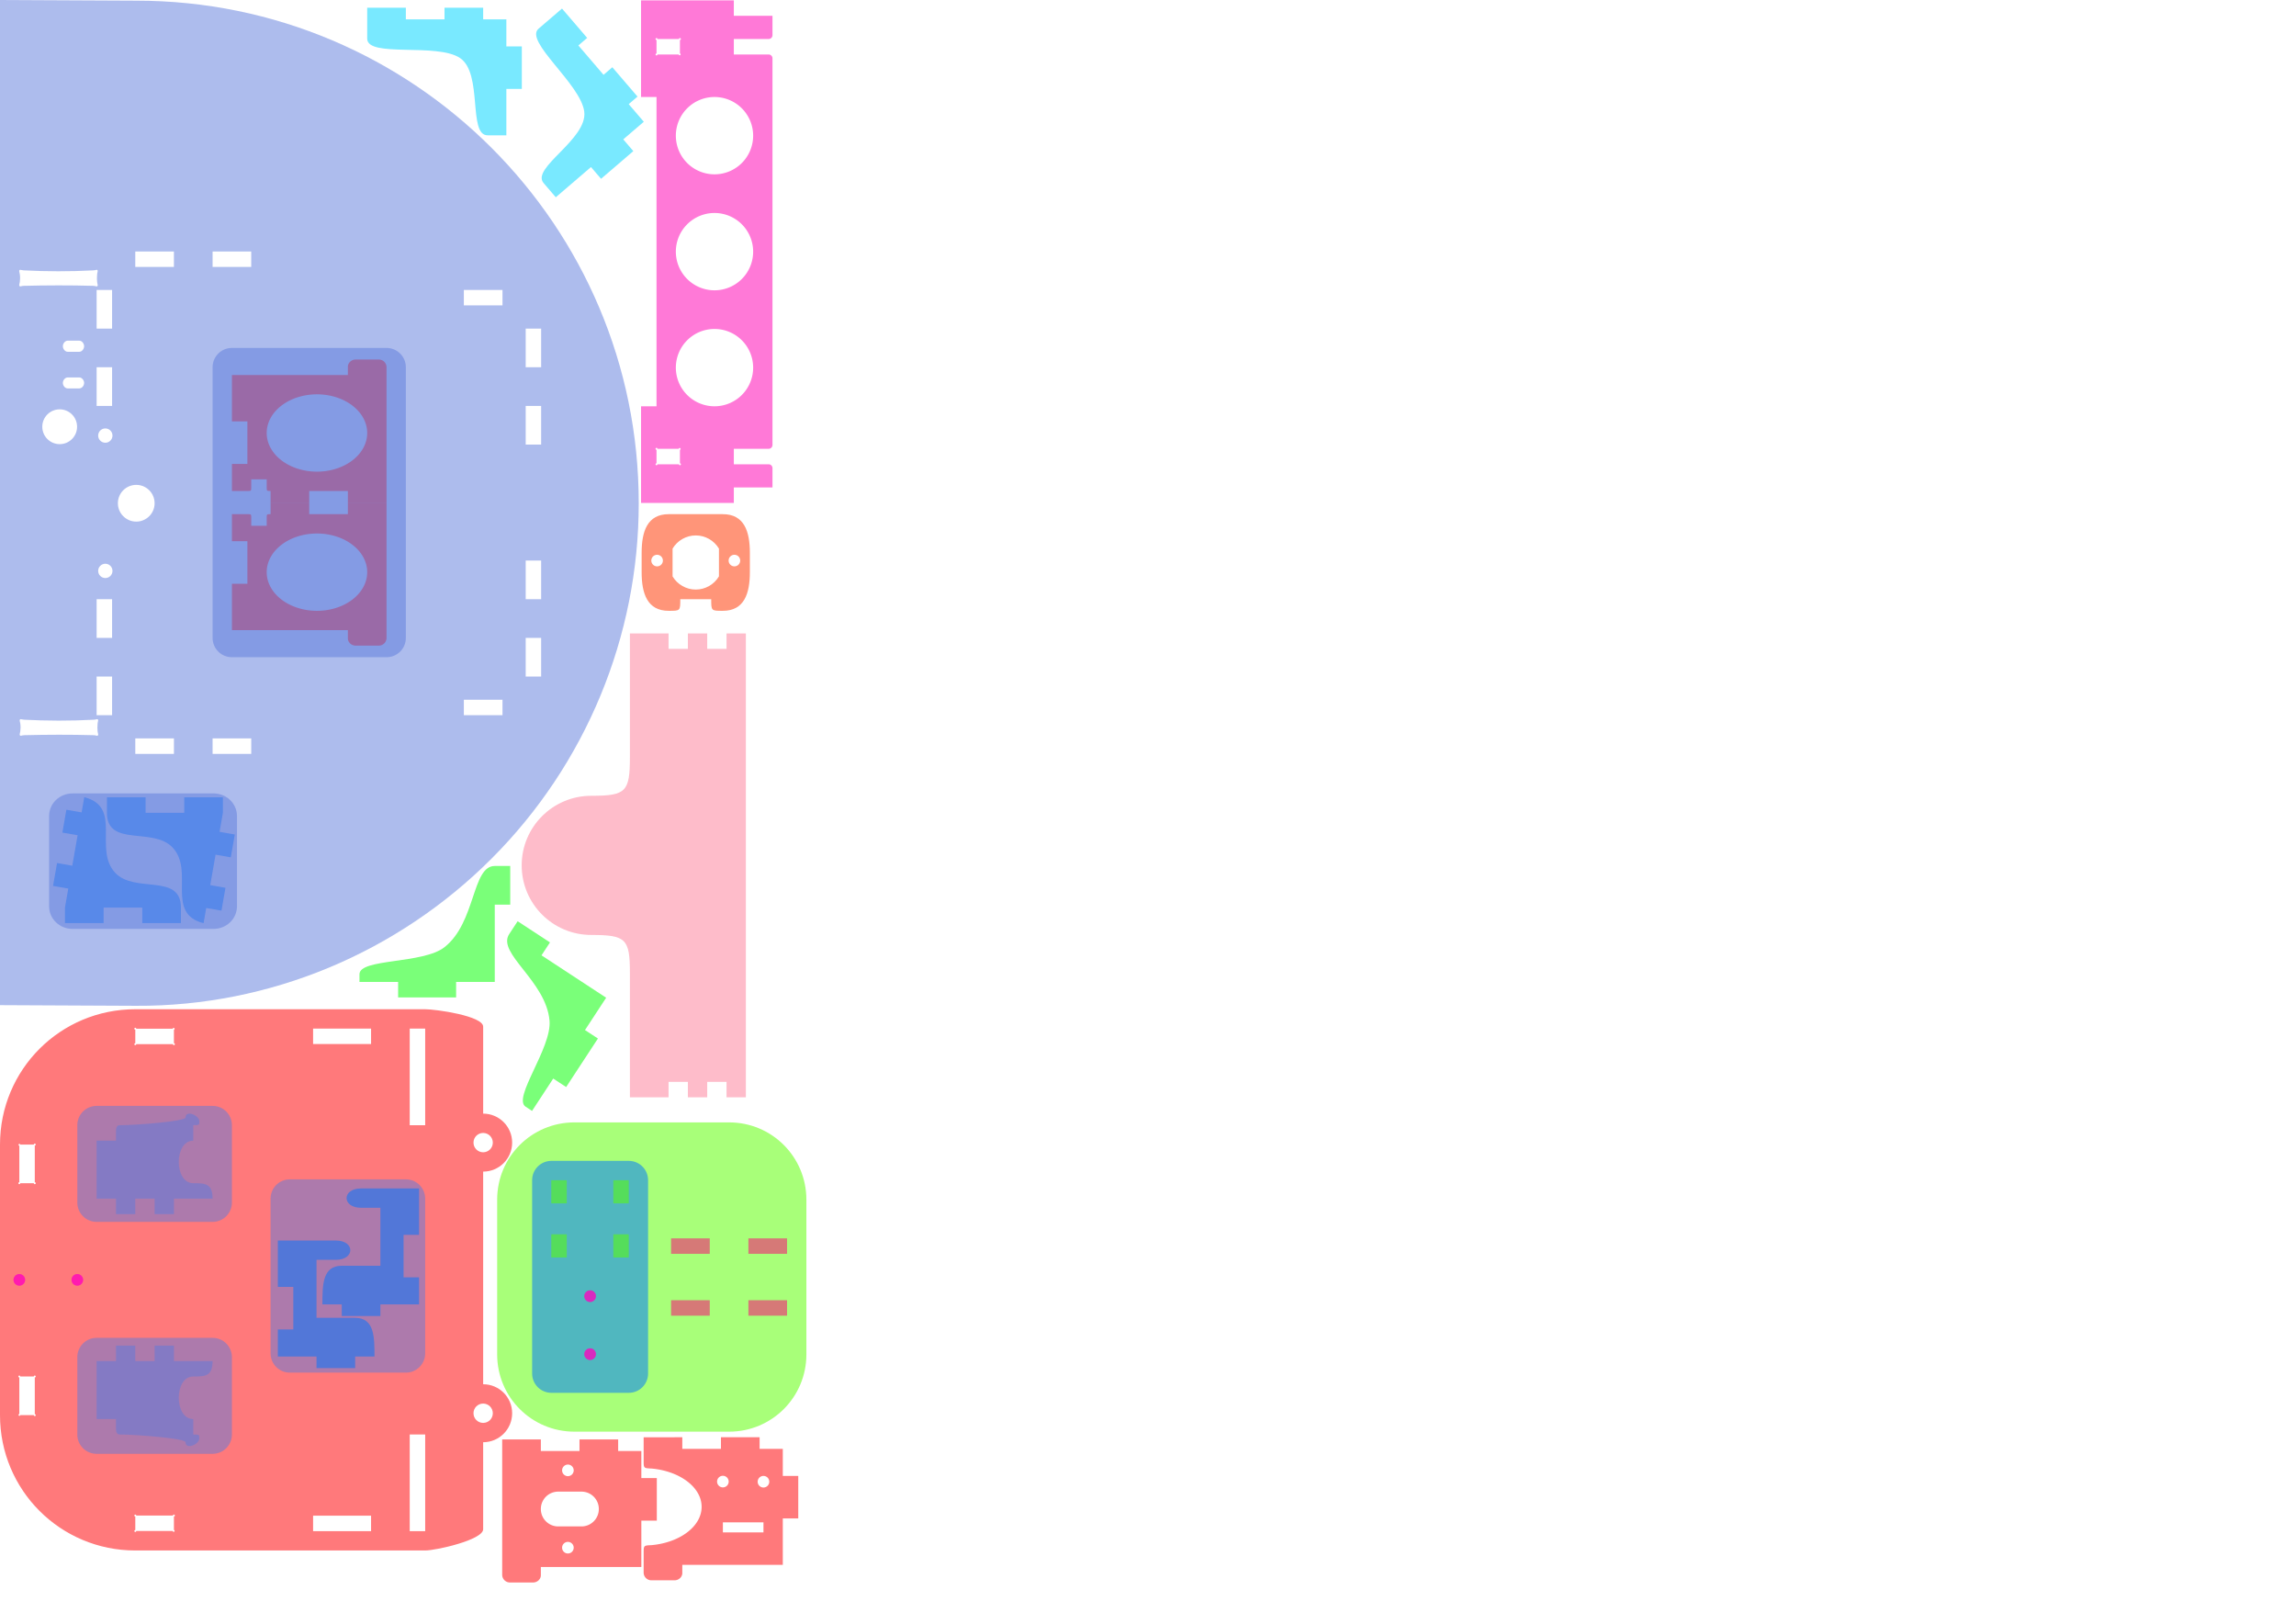 <?xml version="1.0" encoding="UTF-8" standalone="no"?>
<svg
   xmlns:dc="http://purl.org/dc/elements/1.1/"
   xmlns:cc="http://creativecommons.org/ns#"
   xmlns:rdf="http://www.w3.org/1999/02/22-rdf-syntax-ns#"
   xmlns:svg="http://www.w3.org/2000/svg"
   xmlns="http://www.w3.org/2000/svg"
   xmlns:sodipodi="http://sodipodi.sourceforge.net/DTD/sodipodi-0.dtd"
   xmlns:inkscape="http://www.inkscape.org/namespaces/inkscape"
   width="594mm"
   height="420mm"
   viewBox="0 0 1683.78 1190.551"
   version="1.2"
   id="svg5810"
   sodipodi:docname="gehause-ohne-skala.svg"
   inkscape:version="0.92.4 (5da689c313, 2019-01-14)">
  <sodipodi:namedview
     pagecolor="#ffffff"
     bordercolor="#666666"
     borderopacity="1"
     objecttolerance="10"
     gridtolerance="10"
     guidetolerance="10"
     inkscape:pageopacity="0"
     inkscape:pageshadow="2"
     inkscape:window-width="1920"
     inkscape:window-height="1015"
     id="namedview5812"
     showgrid="true"
     units="mm"
     inkscape:zoom="0.70710678"
     inkscape:cx="-110.14968"
     inkscape:cy="1270.6864"
     inkscape:window-x="0"
     inkscape:window-y="0"
     inkscape:window-maximized="1"
     inkscape:current-layer="svg5810"
     showguides="true"
     inkscape:guide-bbox="true"
     inkscape:snap-midpoints="true"
     inkscape:snap-smooth-nodes="true"
     inkscape:snap-bbox="true"
     inkscape:snap-bbox-midpoints="true"
     inkscape:snap-intersection-paths="true"
     inkscape:document-units="mm"
     inkscape:measure-start="1375.75,778.582"
     inkscape:measure-end="1723.46,778.582"
     inkscape:snap-global="true">
    <sodipodi:guide
       position="90.476,7.881"
       orientation="0,1"
       id="guide8623"
       inkscape:locked="false" />
    <inkscape:grid
       type="xygrid"
       id="grid10912" />
    <sodipodi:guide
       position="437.953,1128.189"
       orientation="1,0"
       id="guide1069"
       inkscape:locked="false" />
  </sodipodi:namedview>
  <defs
     id="defs103">
    <g
       id="g98">
      <symbol
         overflow="visible"
         id="glyph0-0"
         style="overflow:visible">
        <path
           style="stroke:none"
           d="m 9.734,-25.297 c 0,-1.625 0.547,-2.984 1.703,-4.141 1.141,-1.141 2.5,-1.703 4.125,-1.703 1.641,0 3,0.562 4.141,1.703 1.141,1.156 1.703,2.516 1.703,4.141 0,1.625 -0.562,3 -1.703,4.141 l -3.016,2.797 c -1.734,1.719 -2.578,3.797 -2.578,6.203 0,0.406 0.141,0.75 0.438,1.016 0.266,0.297 0.609,0.438 1.016,0.438 0.422,0 0.766,-0.141 1.031,-0.438 0.281,-0.266 0.438,-0.609 0.438,-1.016 0,-1.641 0.578,-3 1.719,-4.141 l 3,-2.797 c 1.719,-1.719 2.578,-3.797 2.578,-6.203 0,-2.406 -0.859,-4.469 -2.578,-6.172 -1.703,-1.734 -3.781,-2.578 -6.188,-2.578 -2.406,0 -4.469,0.844 -6.172,2.578 -1.734,1.703 -2.578,3.766 -2.578,6.172 0,0.422 0.141,0.75 0.438,1.016 0.266,0.297 0.609,0.438 1.016,0.438 0.422,0 0.766,-0.141 1.031,-0.438 0.281,-0.266 0.438,-0.594 0.438,-1.016 z m 8.016,18.25 c 0,-0.609 -0.219,-1.156 -0.625,-1.562 C 16.703,-9.031 16.172,-9.25 15.562,-9.25 c -0.609,0 -1.109,0.219 -1.547,0.641 -0.422,0.406 -0.641,0.953 -0.641,1.562 0,0.594 0.219,1.109 0.641,1.547 0.438,0.422 0.938,0.641 1.547,0.641 0.609,0 1.141,-0.219 1.562,-0.641 0.406,-0.438 0.625,-0.953 0.625,-1.547 z m -12.891,4.125 V -36 h 21.406 V -2.922 Z M 3.406,0 h 24.328 c 0.406,0 0.75,-0.141 1.016,-0.438 0.297,-0.266 0.438,-0.609 0.438,-1.016 v -36 c 0,-0.422 -0.141,-0.75 -0.438,-1.031 -0.266,-0.281 -0.609,-0.438 -1.016,-0.438 H 3.406 c -0.422,0 -0.75,0.156 -1.016,0.438 -0.297,0.281 -0.438,0.609 -0.438,1.031 v 36 c 0,0.406 0.141,0.75 0.438,1.016 C 2.656,-0.141 2.984,0 3.406,0 Z m 0,0"
           id="path2"
           inkscape:connector-curvature="0" />
      </symbol>
      <symbol
         overflow="visible"
         id="glyph0-1"
         style="overflow:visible">
        <path
           style="stroke:none"
           d="m 5.844,-13.625 c 0,-2.703 0.938,-4.984 2.844,-6.875 1.891,-1.906 4.172,-2.844 6.875,-2.844 2.703,0 4.984,0.938 6.891,2.844 1.891,1.891 2.844,4.172 2.844,6.875 0,2.703 -0.953,4.984 -2.844,6.891 -1.906,1.891 -4.188,2.844 -6.891,2.844 -2.703,0 -4.984,-0.953 -6.875,-2.844 -1.906,-1.906 -2.844,-4.188 -2.844,-6.891 z m 0,23.359 V -4.094 L 5.938,-3.984 C 8.578,-1.344 11.797,0 15.562,0 19.344,0 22.547,-1.344 25.203,-3.984 27.844,-6.641 29.188,-9.844 29.188,-13.625 c 0,-3.766 -1.344,-6.969 -3.984,-9.625 -2.656,-2.656 -5.859,-3.984 -9.641,-3.984 -3.766,0 -6.984,1.328 -9.625,3.984 -2.656,2.656 -3.984,5.859 -3.984,9.625 V 9.734 c 0,0.531 0.188,0.984 0.578,1.359 0.359,0.391 0.828,0.578 1.359,0.578 0.531,0 1,-0.188 1.359,-0.578 0.391,-0.375 0.594,-0.828 0.594,-1.359 z m 0,0"
           id="path5"
           inkscape:connector-curvature="0" />
      </symbol>
      <symbol
         overflow="visible"
         id="glyph0-2"
         style="overflow:visible">
        <path
           style="stroke:none"
           d="m 5.844,-1.953 v -14.594 c 0,-1.859 0.656,-3.469 1.984,-4.812 1.344,-1.328 2.953,-1.984 4.812,-1.984 1.875,0 3.484,0.656 4.828,1.984 1.328,1.344 1.984,2.953 1.984,4.812 v 14.594 c 0,0.547 0.203,1 0.594,1.375 C 20.406,-0.188 20.875,0 21.406,0 c 0.531,0 1,-0.188 1.359,-0.578 0.391,-0.375 0.578,-0.828 0.578,-1.375 v -14.594 c 0,-1.859 0.656,-3.469 2,-4.812 1.344,-1.328 2.938,-1.984 4.812,-1.984 1.875,0 3.484,0.656 4.812,1.984 1.344,1.344 2,2.953 2,4.812 v 14.594 c 0,0.547 0.203,1 0.578,1.375 C 37.922,-0.188 38.375,0 38.922,0 c 0.531,0 0.984,-0.188 1.359,-0.578 0.391,-0.375 0.578,-0.828 0.578,-1.375 v -14.594 c 0,-2.938 -1.047,-5.469 -3.141,-7.562 -2.094,-2.094 -4.609,-3.125 -7.562,-3.125 -2.938,0 -5.469,1.031 -7.562,3.125 -0.438,0.438 -0.828,0.906 -1.188,1.391 -0.375,-0.484 -0.75,-0.953 -1.188,-1.391 -2.094,-2.094 -4.625,-3.125 -7.578,-3.125 -2.594,0 -4.875,0.812 -6.797,2.453 v -0.516 c 0,-0.531 -0.203,-1 -0.594,-1.359 -0.359,-0.391 -0.828,-0.578 -1.359,-0.578 -0.531,0 -1,0.188 -1.359,0.578 -0.391,0.359 -0.578,0.828 -0.578,1.359 v 23.344 c 0,0.547 0.188,1 0.578,1.375 C 2.891,-0.188 3.359,0 3.891,0 c 0.531,0 1,-0.188 1.359,-0.578 0.391,-0.375 0.594,-0.828 0.594,-1.375 z m 0,0"
           id="path8"
           inkscape:connector-curvature="0" />
      </symbol>
      <symbol
         overflow="visible"
         id="glyph0-3"
         style="overflow:visible">
        <path
           style="stroke:none"
           d="m 32.25,-7.641 c -0.406,0 -0.797,0.125 -1.109,0.344 -2.781,2.266 -6.016,3.406 -9.734,3.406 -4.312,0 -7.984,-1.516 -11,-4.578 -3.062,-3.016 -4.562,-6.688 -4.562,-10.984 0,-4.312 1.5,-7.984 4.562,-11 3.016,-3.062 6.688,-4.578 11,-4.578 3.672,0 6.859,1.094 9.609,3.312 0.391,0.391 0.844,0.578 1.375,0.578 0.547,0 1,-0.188 1.375,-0.578 0.391,-0.359 0.578,-0.828 0.578,-1.359 0,-0.531 -0.188,-1 -0.562,-1.391 -3.625,-2.969 -7.734,-4.453 -12.375,-4.453 -5.375,0 -9.953,1.906 -13.766,5.703 -3.797,3.812 -5.688,8.391 -5.688,13.766 0,5.375 1.891,9.938 5.688,13.766 C 11.453,-1.891 16.031,0 21.406,0 25.953,0 30.016,-1.438 33.641,-4.328 34,-4.688 34.203,-5.156 34.203,-5.688 c 0,-0.547 -0.203,-1 -0.594,-1.359 C 33.25,-7.438 32.781,-7.641 32.25,-7.641 Z m 0,0"
           id="path11"
           inkscape:connector-curvature="0" />
      </symbol>
      <symbol
         overflow="visible"
         id="glyph0-4"
         style="overflow:visible">
        <path
           style="stroke:none"
           d="m 21.406,-35.031 c 4.297,0 7.969,1.516 10.984,4.578 3.078,3.016 4.578,6.688 4.578,11 0,4.297 -1.5,7.969 -4.578,10.984 -3.016,3.062 -6.688,4.578 -10.984,4.578 -4.312,0 -7.984,-1.516 -11,-4.578 -3.062,-3.016 -4.562,-6.688 -4.562,-10.984 0,-4.312 1.5,-7.984 4.562,-11 3.016,-3.062 6.688,-4.578 11,-4.578 z m 19.453,15.578 c 0,-5.375 -1.891,-9.953 -5.688,-13.766 -3.812,-3.797 -8.391,-5.703 -13.766,-5.703 -5.375,0 -9.953,1.906 -13.766,5.703 -3.797,3.812 -5.688,8.391 -5.688,13.766 0,5.375 1.891,9.938 5.688,13.766 C 11.453,-1.891 16.031,0 21.406,0 c 5.375,0 9.953,-1.891 13.766,-5.688 3.797,-3.828 5.688,-8.391 5.688,-13.766 z m 0,0"
           id="path14"
           inkscape:connector-curvature="0" />
      </symbol>
      <symbol
         overflow="visible"
         id="glyph1-0"
         style="overflow:visible">
        <path
           style="stroke:none"
           d="m 6.812,-17.703 c 0,-1.141 0.391,-2.094 1.188,-2.906 0.797,-0.797 1.75,-1.188 2.906,-1.188 1.141,0 2.094,0.391 2.891,1.188 0.797,0.812 1.188,1.766 1.188,2.906 0,1.141 -0.391,2.094 -1.188,2.891 l -2.109,1.953 c -1.219,1.219 -1.812,2.656 -1.812,4.344 0,0.297 0.109,0.531 0.312,0.719 C 10.375,-7.594 10.609,-7.5 10.906,-7.5 c 0.281,0 0.516,-0.094 0.703,-0.297 0.203,-0.188 0.312,-0.422 0.312,-0.719 0,-1.141 0.406,-2.094 1.203,-2.891 l 2.094,-1.969 c 1.219,-1.203 1.812,-2.656 1.812,-4.328 0,-1.688 -0.594,-3.141 -1.812,-4.328 -1.188,-1.219 -2.641,-1.812 -4.312,-1.812 -1.688,0 -3.141,0.594 -4.328,1.812 -1.219,1.188 -1.812,2.641 -1.812,4.328 0,0.281 0.109,0.516 0.312,0.703 0.188,0.203 0.422,0.312 0.719,0.312 0.281,0 0.516,-0.109 0.703,-0.312 0.203,-0.188 0.312,-0.422 0.312,-0.703 z m 5.625,12.766 c 0,-0.422 -0.156,-0.797 -0.453,-1.094 -0.281,-0.281 -0.656,-0.438 -1.078,-0.438 -0.438,0 -0.797,0.156 -1.094,0.438 -0.297,0.297 -0.453,0.672 -0.453,1.094 0,0.422 0.156,0.781 0.453,1.094 0.297,0.281 0.656,0.438 1.094,0.438 0.422,0 0.797,-0.156 1.078,-0.438 0.297,-0.312 0.453,-0.672 0.453,-1.094 z m -9.031,2.891 v -23.156 h 14.984 v 23.156 z M 2.391,0 H 19.406 C 19.703,0 19.938,-0.109 20.125,-0.312 20.328,-0.5 20.438,-0.734 20.438,-1.016 V -26.219 c 0,-0.297 -0.109,-0.531 -0.312,-0.719 -0.188,-0.203 -0.422,-0.312 -0.719,-0.312 H 2.391 c -0.297,0 -0.531,0.109 -0.719,0.312 -0.203,0.188 -0.312,0.422 -0.312,0.719 v 25.203 c 0,0.281 0.109,0.516 0.312,0.703 C 1.859,-0.109 2.094,0 2.391,0 Z m 0,0"
           id="path17"
           inkscape:connector-curvature="0" />
      </symbol>
      <symbol
         overflow="visible"
         id="glyph1-1"
         style="overflow:visible">
        <path
           style="stroke:none"
           d="M 16.344,-2.719 H 5.812 l 9.5,-10.562 c 1.594,-1.609 2.391,-3.531 2.391,-5.797 0,-2.266 -0.797,-4.188 -2.375,-5.781 C 13.719,-26.453 11.797,-27.25 9.531,-27.25 c -2.266,0 -4.188,0.797 -5.781,2.391 -1.594,1.594 -2.391,3.516 -2.391,5.781 0,0.375 0.141,0.703 0.406,0.953 0.266,0.281 0.578,0.422 0.953,0.422 0.375,0 0.703,-0.141 0.953,-0.422 0.281,-0.25 0.422,-0.578 0.422,-0.953 0,-1.516 0.516,-2.781 1.594,-3.844 1.062,-1.078 2.328,-1.594 3.844,-1.594 1.516,0 2.797,0.516 3.859,1.594 1.062,1.062 1.594,2.328 1.594,3.844 0,1.516 -0.531,2.797 -1.594,3.875 L 1.75,-2.328 c -0.25,0.266 -0.391,0.594 -0.391,0.969 0,0.375 0.141,0.688 0.406,0.953 C 2.031,-0.141 2.344,0 2.719,0 h 13.625 c 0.375,0 0.703,-0.141 0.953,-0.406 0.281,-0.266 0.406,-0.578 0.406,-0.953 0,-0.375 -0.125,-0.703 -0.406,-0.953 -0.25,-0.281 -0.578,-0.406 -0.953,-0.406 z m 0,0"
           id="path20"
           inkscape:connector-curvature="0" />
      </symbol>
      <symbol
         overflow="visible"
         id="glyph2-0"
         style="overflow:visible">
        <path
           style="stroke:none"
           d="m 4.859,-12.641 c 0,-0.828 0.281,-1.5 0.859,-2.078 0.562,-0.562 1.25,-0.844 2.062,-0.844 0.812,0 1.5,0.281 2.062,0.844 0.578,0.578 0.859,1.25 0.859,2.078 0,0.812 -0.281,1.484 -0.859,2.062 l -1.5,1.391 c -0.859,0.875 -1.297,1.906 -1.297,3.109 0,0.203 0.078,0.375 0.219,0.516 0.141,0.141 0.312,0.219 0.516,0.219 0.203,0 0.375,-0.078 0.516,-0.219 0.141,-0.141 0.219,-0.312 0.219,-0.516 0,-0.812 0.297,-1.5 0.859,-2.062 l 1.5,-1.406 c 0.859,-0.859 1.281,-1.891 1.281,-3.094 0,-1.219 -0.422,-2.25 -1.281,-3.094 -0.859,-0.859 -1.891,-1.297 -3.094,-1.297 -1.203,0 -2.234,0.438 -3.094,1.297 -0.859,0.844 -1.281,1.875 -1.281,3.094 0,0.203 0.078,0.375 0.219,0.5 0.141,0.156 0.297,0.219 0.516,0.219 0.203,0 0.375,-0.062 0.5,-0.219 0.156,-0.125 0.219,-0.297 0.219,-0.5 z M 8.875,-3.531 C 8.875,-3.828 8.766,-4.094 8.562,-4.312 8.359,-4.516 8.094,-4.625 7.781,-4.625 7.484,-4.625 7.219,-4.516 7,-4.312 c -0.203,0.219 -0.312,0.484 -0.312,0.781 0,0.312 0.109,0.562 0.312,0.781 0.219,0.203 0.484,0.312 0.781,0.312 0.312,0 0.578,-0.109 0.781,-0.312 C 8.766,-2.969 8.875,-3.219 8.875,-3.531 Z M 2.438,-1.453 V -18 H 13.141 V -1.453 Z M 1.703,0 h 12.156 c 0.219,0 0.375,-0.078 0.516,-0.219 0.141,-0.141 0.219,-0.297 0.219,-0.516 v -18 c 0,-0.203 -0.078,-0.375 -0.219,-0.5 -0.141,-0.156 -0.297,-0.219 -0.516,-0.219 H 1.703 c -0.203,0 -0.375,0.062 -0.516,0.219 -0.141,0.125 -0.219,0.297 -0.219,0.5 v 18 c 0,0.219 0.078,0.375 0.219,0.516 C 1.328,-0.078 1.5,0 1.703,0 Z m 0,0"
           id="path23"
           inkscape:connector-curvature="0" />
      </symbol>
      <symbol
         overflow="visible"
         id="glyph2-1"
         style="overflow:visible">
        <path
           style="stroke:none"
           d="M 0.969,-18.484 V -0.969 c 0,0.266 0.094,0.5 0.297,0.672 C 1.453,-0.094 1.672,0 1.953,0 h 10.688 c 0.281,0 0.5,-0.094 0.688,-0.297 0.188,-0.172 0.297,-0.406 0.297,-0.672 0,-0.266 -0.109,-0.5 -0.297,-0.688 -0.188,-0.188 -0.406,-0.297 -0.688,-0.297 h -9.719 v -16.531 c 0,-0.266 -0.094,-0.5 -0.297,-0.688 -0.188,-0.188 -0.406,-0.281 -0.672,-0.281 -0.281,0 -0.5,0.094 -0.688,0.281 -0.203,0.188 -0.297,0.422 -0.297,0.688 z m 0,0"
           id="path26"
           inkscape:connector-curvature="0" />
      </symbol>
      <symbol
         overflow="visible"
         id="glyph2-2"
         style="overflow:visible">
        <path
           style="stroke:none"
           d="m 5.594,-16.547 c 0,-0.328 -0.125,-0.609 -0.359,-0.844 C 5,-17.641 4.703,-17.75 4.375,-17.75 c -0.328,0 -0.609,0.109 -0.859,0.359 -0.234,0.234 -0.359,0.516 -0.359,0.844 0,0.328 0.125,0.625 0.359,0.859 0.25,0.25 0.531,0.359 0.859,0.359 0.328,0 0.625,-0.109 0.859,-0.359 0.234,-0.234 0.359,-0.531 0.359,-0.859 z m 5.844,0 c 0,-0.328 -0.125,-0.609 -0.359,-0.844 -0.25,-0.25 -0.531,-0.359 -0.859,-0.359 -0.328,0 -0.625,0.109 -0.859,0.359 C 9.125,-17.156 9,-16.875 9,-16.547 c 0,0.328 0.125,0.625 0.359,0.859 0.234,0.25 0.531,0.359 0.859,0.359 0.328,0 0.609,-0.109 0.859,-0.359 0.234,-0.234 0.359,-0.531 0.359,-0.859 z M 13.625,-0.969 v -11.672 c 0,-0.281 -0.109,-0.5 -0.297,-0.688 -0.188,-0.188 -0.406,-0.297 -0.688,-0.297 -0.266,0 -0.484,0.109 -0.672,0.297 -0.203,0.188 -0.297,0.406 -0.297,0.688 v 6.312 c 0,1.203 -0.422,2.234 -1.281,3.094 C 9.531,-2.375 8.5,-1.953 7.297,-1.953 6.094,-1.953 5.062,-2.375 4.203,-3.234 3.344,-4.094 2.922,-5.125 2.922,-6.328 v -6.312 c 0,-0.281 -0.094,-0.5 -0.297,-0.688 -0.188,-0.188 -0.406,-0.297 -0.672,-0.297 -0.281,0 -0.5,0.109 -0.688,0.297 -0.203,0.188 -0.297,0.406 -0.297,0.688 v 6.312 c 0,1.75 0.625,3.234 1.859,4.484 C 4.062,-0.625 5.562,0 7.297,0 9,0 10.453,-0.578 11.672,-1.766 v 0.797 c 0,0.266 0.094,0.5 0.297,0.672 C 12.156,-0.094 12.375,0 12.641,0 c 0.281,0 0.5,-0.094 0.688,-0.297 0.188,-0.172 0.297,-0.406 0.297,-0.672 z m 0,0"
           id="path29"
           inkscape:connector-curvature="0" />
      </symbol>
      <symbol
         overflow="visible"
         id="glyph2-3"
         style="overflow:visible">
        <path
           style="stroke:none"
           d="m 8.75,-19.453 c -3.891,0 -5.828,1.938 -5.828,5.828 v 0.734 h -0.969 c -0.281,0 -0.5,0.094 -0.688,0.297 -0.203,0.172 -0.297,0.406 -0.297,0.672 0,0.266 0.094,0.5 0.297,0.688 0.188,0.188 0.406,0.297 0.688,0.297 h 0.969 v 9.969 c 0,0.266 0.094,0.5 0.281,0.672 C 3.391,-0.094 3.625,0 3.891,0 c 0.266,0 0.5,-0.094 0.688,-0.297 0.188,-0.172 0.281,-0.406 0.281,-0.672 v -9.969 h 2.938 c 0.266,0 0.5,-0.109 0.688,-0.297 0.188,-0.188 0.281,-0.422 0.281,-0.688 0,-0.266 -0.094,-0.5 -0.281,-0.672 -0.188,-0.203 -0.422,-0.297 -0.688,-0.297 h -2.938 V -13.625 c 0,-2.594 1.312,-3.891 3.891,-3.891 0.281,0 0.5,-0.094 0.688,-0.281 0.188,-0.188 0.297,-0.422 0.297,-0.688 0,-0.266 -0.109,-0.5 -0.297,-0.688 -0.188,-0.188 -0.406,-0.281 -0.688,-0.281 z m 0,0"
           id="path32"
           inkscape:connector-curvature="0" />
      </symbol>
      <symbol
         overflow="visible"
         id="glyph2-4"
         style="overflow:visible">
        <path
           style="stroke:none"
           d="m 7.781,-1.953 c -1.938,0 -2.922,-0.969 -2.922,-2.906 v -6.812 h 1.969 c 0.266,0 0.5,-0.094 0.688,-0.297 0.188,-0.188 0.281,-0.406 0.281,-0.672 0,-0.281 -0.094,-0.5 -0.281,-0.688 -0.188,-0.188 -0.422,-0.297 -0.688,-0.297 h -1.969 v -4.859 c 0,-0.266 -0.094,-0.5 -0.281,-0.688 -0.188,-0.188 -0.422,-0.281 -0.688,-0.281 -0.266,0 -0.5,0.094 -0.688,0.281 -0.188,0.188 -0.281,0.422 -0.281,0.688 V -13.625 h -0.969 c -0.281,0 -0.5,0.109 -0.688,0.297 -0.203,0.188 -0.297,0.406 -0.297,0.688 0,0.266 0.094,0.484 0.297,0.672 0.188,0.203 0.406,0.297 0.688,0.297 h 0.969 v 6.812 C 2.922,-1.625 4.531,0 7.781,0 c 0.266,0 0.5,-0.094 0.688,-0.297 C 8.656,-0.469 8.75,-0.703 8.75,-0.969 c 0,-0.266 -0.094,-0.5 -0.281,-0.688 -0.188,-0.188 -0.422,-0.297 -0.688,-0.297 z m 0,0"
           id="path35"
           inkscape:connector-curvature="0" />
      </symbol>
      <symbol
         overflow="visible"
         id="glyph2-5"
         style="overflow:visible">
        <path
           style="stroke:none"
           d="M 12.562,-7.781 H 3 c 0.188,-0.938 0.625,-1.75 1.344,-2.469 0.953,-0.953 2.094,-1.422 3.438,-1.422 1.359,0 2.5,0.469 3.438,1.422 0.719,0.719 1.156,1.531 1.344,2.469 z m -1.031,4.469 c -0.234,0 -0.422,0.078 -0.609,0.219 C 10.047,-2.328 9,-1.953 7.781,-1.953 6.438,-1.953 5.297,-2.422 4.344,-3.375 3.625,-4.094 3.188,-4.906 3,-5.844 h 10.625 c 0.266,0 0.5,-0.094 0.672,-0.281 0.203,-0.188 0.297,-0.422 0.297,-0.688 0,-1.875 -0.672,-3.484 -2,-4.812 -1.312,-1.328 -2.922,-2 -4.812,-2 -1.891,0 -3.484,0.672 -4.812,2 -1.328,1.328 -2,2.938 -2,4.812 0,1.891 0.672,3.5 2,4.812 1.328,1.328 2.922,2 4.812,2 1.703,0 3.188,-0.547 4.438,-1.641 C 12.406,-1.844 12.5,-2.062 12.5,-2.328 c 0,-0.281 -0.094,-0.5 -0.297,-0.688 C 12.031,-3.203 11.797,-3.312 11.531,-3.312 Z m 0,0"
           id="path38"
           inkscape:connector-curvature="0" />
      </symbol>
      <symbol
         overflow="visible"
         id="glyph2-6"
         style="overflow:visible">
        <path
           style="stroke:none"
           d="M 0.969,-12.641 V -0.969 c 0,0.266 0.094,0.5 0.297,0.672 C 1.453,-0.094 1.672,0 1.953,0 2.219,0 2.438,-0.094 2.625,-0.297 2.828,-0.469 2.922,-0.703 2.922,-0.969 v -6.328 c 0,-1.203 0.422,-2.234 1.281,-3.094 0.859,-0.859 1.891,-1.281 3.094,-1.281 1.203,0 2.234,0.422 3.094,1.281 0.859,0.859 1.281,1.891 1.281,3.094 v 6.328 c 0,0.266 0.094,0.5 0.297,0.672 C 12.156,-0.094 12.375,0 12.641,0 c 0.281,0 0.5,-0.094 0.688,-0.297 C 13.516,-0.469 13.625,-0.703 13.625,-0.969 V -7.297 C 13.625,-9.031 13,-10.531 11.766,-11.766 10.531,-13 9.031,-13.625 7.297,-13.625 c -1.703,0 -3.156,0.594 -4.375,1.766 v -0.781 c 0,-0.281 -0.094,-0.5 -0.297,-0.688 -0.188,-0.188 -0.406,-0.297 -0.672,-0.297 -0.281,0 -0.5,0.109 -0.688,0.297 -0.203,0.188 -0.297,0.406 -0.297,0.688 z m 0,0"
           id="path41"
           inkscape:connector-curvature="0" />
      </symbol>
      <symbol
         overflow="visible"
         id="glyph2-7"
         style="overflow:visible">
        <path
           style="stroke:none"
           d="M 1.172,-2.656 C 1.297,-2.453 1.453,-2.25 1.625,-2.062 2.875,-0.688 4.391,0 6.125,0 c 1.406,0 2.641,-0.469 3.734,-1.406 1.234,-1.031 1.906,-2.359 2.031,-3.953 0.016,-0.188 0.031,-0.375 0.031,-0.562 0,-1.375 -0.469,-2.609 -1.375,-3.703 C 9.5,-10.844 8.172,-11.531 6.562,-11.656 5.766,-11.719 5.109,-12.062 4.578,-12.688 c -0.516,-0.609 -0.75,-1.328 -0.688,-2.125 0.062,-0.797 0.406,-1.453 1.016,-1.969 0.625,-0.531 1.328,-0.75 2.141,-0.688 0.781,0.047 1.453,0.391 1.984,1.016 0.156,0.203 0.297,0.406 0.438,0.594 0.156,0.203 0.375,0.297 0.688,0.297 0.266,0 0.5,-0.094 0.688,-0.297 0.188,-0.188 0.281,-0.406 0.281,-0.688 0,-0.188 -0.047,-0.359 -0.141,-0.516 C 10.844,-17.297 10.688,-17.516 10.5,-17.719 9.453,-18.875 8.219,-19.453 6.812,-19.453 c -1.188,0 -2.25,0.391 -3.172,1.172 -1.016,0.859 -1.578,1.969 -1.688,3.312 -0.109,1.344 0.266,2.531 1.141,3.547 0.859,1.031 1.969,1.594 3.297,1.703 1.094,0.094 1.969,0.547 2.656,1.359 0.703,0.812 1,1.75 0.906,2.844 -0.078,1.062 -0.547,1.938 -1.359,2.641 -0.812,0.688 -1.766,1 -2.828,0.922 C 4.688,-2.047 3.812,-2.5 3.109,-3.328 2.984,-3.469 2.875,-3.609 2.766,-3.766 2.562,-4.078 2.297,-4.219 1.953,-4.219 c -0.281,0 -0.5,0.094 -0.688,0.281 C 1.062,-3.75 0.969,-3.516 0.969,-3.25 c 0,0.219 0.062,0.422 0.203,0.594 z m 0,0"
           id="path44"
           inkscape:connector-curvature="0" />
      </symbol>
      <symbol
         overflow="visible"
         id="glyph2-8"
         style="overflow:visible">
        <path
           style="stroke:none"
           d="m 14.594,-6.812 c 0,-1.875 -0.672,-3.484 -2,-4.812 -1.312,-1.328 -2.922,-2 -4.812,-2 -1.891,0 -3.484,0.672 -4.812,2 -1.328,1.328 -2,2.938 -2,4.812 0,1.891 0.672,3.5 2,4.812 1.328,1.328 2.922,2 4.812,2 1.891,0 3.5,-0.672 4.812,-2 1.328,-1.312 2,-2.922 2,-4.812 z m -6.812,-4.859 c 1.359,0 2.5,0.469 3.438,1.422 0.953,0.953 1.422,2.094 1.422,3.438 0,1.359 -0.469,2.5 -1.422,3.438 -0.938,0.953 -2.078,1.422 -3.438,1.422 -1.344,0 -2.484,-0.469 -3.438,-1.422 -0.953,-0.938 -1.422,-2.078 -1.422,-3.438 0,-1.344 0.469,-2.484 1.422,-3.438 0.953,-0.953 2.094,-1.422 3.438,-1.422 z m 0,0"
           id="path47"
           inkscape:connector-curvature="0" />
      </symbol>
      <symbol
         overflow="visible"
         id="glyph2-9"
         style="overflow:visible">
        <path
           style="stroke:none"
           d="m 4.141,-16.547 c 0,-0.328 -0.125,-0.609 -0.375,-0.844 C 3.531,-17.641 3.25,-17.75 2.922,-17.75 c -0.328,0 -0.625,0.109 -0.859,0.359 -0.234,0.234 -0.359,0.516 -0.359,0.844 0,0.328 0.125,0.625 0.359,0.859 0.234,0.25 0.531,0.359 0.859,0.359 0.328,0 0.609,-0.109 0.844,-0.359 0.25,-0.234 0.375,-0.531 0.375,-0.859 z m -2.188,3.906 V -0.969 c 0,0.266 0.094,0.5 0.281,0.672 C 2.422,-0.094 2.656,0 2.922,0 3.188,0 3.422,-0.094 3.594,-0.297 3.797,-0.469 3.891,-0.703 3.891,-0.969 v -11.672 c 0,-0.281 -0.094,-0.5 -0.297,-0.688 C 3.422,-13.516 3.188,-13.625 2.922,-13.625 c -0.266,0 -0.5,0.109 -0.688,0.297 -0.188,0.188 -0.281,0.406 -0.281,0.688 z m 0,0"
           id="path50"
           inkscape:connector-curvature="0" />
      </symbol>
      <symbol
         overflow="visible"
         id="glyph2-10"
         style="overflow:visible">
        <path
           style="stroke:none"
           d="m 11.547,-3.328 c -0.219,0 -0.422,0.062 -0.594,0.188 C 10.062,-2.344 9,-1.953 7.781,-1.953 c -1.344,0 -2.484,-0.469 -3.438,-1.422 -0.953,-0.938 -1.422,-2.078 -1.422,-3.438 0,-1.344 0.469,-2.484 1.422,-3.438 0.953,-0.953 2.094,-1.422 3.438,-1.422 1.219,0 2.281,0.391 3.188,1.203 0.188,0.141 0.391,0.219 0.625,0.219 0.266,0 0.5,-0.094 0.688,-0.281 0.188,-0.188 0.281,-0.422 0.281,-0.688 0,-0.312 -0.109,-0.547 -0.344,-0.766 -1.25,-1.094 -2.734,-1.641 -4.438,-1.641 -1.891,0 -3.484,0.672 -4.812,2 -1.328,1.328 -2,2.938 -2,4.812 0,1.891 0.672,3.5 2,4.812 1.328,1.328 2.922,2 4.812,2 1.703,0 3.188,-0.547 4.438,-1.641 0.203,-0.203 0.312,-0.453 0.312,-0.719 0,-0.266 -0.109,-0.5 -0.297,-0.688 -0.188,-0.188 -0.406,-0.281 -0.688,-0.281 z m 0,0"
           id="path53"
           inkscape:connector-curvature="0" />
      </symbol>
      <symbol
         overflow="visible"
         id="glyph2-11"
         style="overflow:visible">
        <path
           style="stroke:none"
           d="M 0.969,-18.484 V -0.969 c 0,0.266 0.094,0.5 0.297,0.672 C 1.453,-0.094 1.672,0 1.953,0 2.219,0 2.438,-0.094 2.625,-0.297 2.828,-0.469 2.922,-0.703 2.922,-0.969 v -6.328 c 0,-1.203 0.422,-2.234 1.281,-3.094 0.859,-0.859 1.891,-1.281 3.094,-1.281 1.203,0 2.234,0.422 3.094,1.281 0.859,0.859 1.281,1.891 1.281,3.094 v 6.328 c 0,0.266 0.094,0.5 0.297,0.672 C 12.156,-0.094 12.375,0 12.641,0 c 0.281,0 0.5,-0.094 0.688,-0.297 C 13.516,-0.469 13.625,-0.703 13.625,-0.969 V -7.297 C 13.625,-9.031 13,-10.531 11.766,-11.766 10.531,-13 9.031,-13.625 7.297,-13.625 c -1.703,0 -3.156,0.594 -4.375,1.766 v -6.625 c 0,-0.266 -0.094,-0.5 -0.297,-0.688 -0.188,-0.188 -0.406,-0.281 -0.672,-0.281 -0.281,0 -0.5,0.094 -0.688,0.281 -0.203,0.188 -0.297,0.422 -0.297,0.688 z m 0,0"
           id="path56"
           inkscape:connector-curvature="0" />
      </symbol>
      <symbol
         overflow="visible"
         id="glyph2-12"
         style="overflow:visible">
        <path
           style="stroke:none"
           d="m 1.953,-19.453 c -0.281,0 -0.5,0.094 -0.688,0.281 -0.203,0.188 -0.297,0.422 -0.297,0.688 V -0.969 c 0,0.266 0.094,0.5 0.297,0.672 C 1.453,-0.094 1.672,0 1.953,0 H 13.625 c 0.266,0 0.5,-0.094 0.672,-0.297 C 14.5,-0.469 14.594,-0.703 14.594,-0.969 c 0,-0.266 -0.094,-0.5 -0.297,-0.688 C 14.125,-1.844 13.891,-1.953 13.625,-1.953 H 2.922 V -8.75 h 7.781 c 0.266,0 0.5,-0.109 0.688,-0.297 0.188,-0.188 0.281,-0.422 0.281,-0.688 0,-0.266 -0.094,-0.5 -0.281,-0.672 -0.188,-0.203 -0.422,-0.297 -0.688,-0.297 h -7.781 v -6.812 H 13.625 c 0.266,0 0.5,-0.094 0.672,-0.281 0.203,-0.188 0.297,-0.422 0.297,-0.688 0,-0.266 -0.094,-0.5 -0.297,-0.688 -0.172,-0.188 -0.406,-0.281 -0.672,-0.281 z m 0,0"
           id="path59"
           inkscape:connector-curvature="0" />
      </symbol>
      <symbol
         overflow="visible"
         id="glyph2-13"
         style="overflow:visible">
        <path
           style="stroke:none"
           d="m 7.984,-0.266 c 0.062,-0.062 0.109,-0.141 0.156,-0.25 l 5.406,-11.75 c 0.047,-0.109 0.078,-0.25 0.078,-0.375 0,-0.281 -0.109,-0.5 -0.297,-0.688 -0.188,-0.188 -0.406,-0.297 -0.688,-0.297 -0.266,0 -0.484,0.109 -0.672,0.281 -0.078,0.062 -0.141,0.156 -0.203,0.266 L 7.297,-3.312 2.828,-13.078 C 2.766,-13.188 2.703,-13.281 2.641,-13.344 2.438,-13.516 2.219,-13.625 1.953,-13.625 c -0.281,0 -0.5,0.109 -0.688,0.297 -0.203,0.188 -0.297,0.406 -0.297,0.688 0,0.125 0.031,0.266 0.078,0.375 l 5.406,11.75 C 6.5,-0.406 6.547,-0.328 6.609,-0.281 6.781,-0.094 7.016,0 7.297,0 7.578,0 7.812,-0.078 7.984,-0.266 Z m 0,0"
           id="path62"
           inkscape:connector-curvature="0" />
      </symbol>
      <symbol
         overflow="visible"
         id="glyph2-14"
         style="overflow:visible">
        <path
           style="stroke:none"
           d="m 7.781,-11.672 c 1.359,0 2.5,0.469 3.438,1.422 0.953,0.953 1.422,2.094 1.422,3.438 0,1.359 -0.469,2.5 -1.422,3.438 -0.938,0.953 -2.078,1.422 -3.438,1.422 -1.344,0 -2.484,-0.469 -3.438,-1.422 -0.953,-0.938 -1.422,-2.078 -1.422,-3.438 0,-1.344 0.469,-2.484 1.422,-3.438 0.953,-0.953 2.094,-1.422 3.438,-1.422 z m 4.859,9.625 v 1.078 c 0,0.266 0.109,0.5 0.297,0.672 C 13.125,-0.094 13.359,0 13.625,0 c 0.266,0 0.5,-0.094 0.672,-0.297 C 14.5,-0.469 14.594,-0.703 14.594,-0.969 V -6.812 c 0,-1.875 -0.672,-3.484 -2,-4.812 -1.312,-1.328 -2.922,-2 -4.812,-2 -1.891,0 -3.484,0.672 -4.812,2 -1.328,1.328 -2,2.938 -2,4.812 0,1.891 0.672,3.5 2,4.812 1.328,1.328 2.922,2 4.812,2 1.891,0 3.5,-0.688 4.859,-2.047 z m 0,0"
           id="path65"
           inkscape:connector-curvature="0" />
      </symbol>
      <symbol
         overflow="visible"
         id="glyph2-15"
         style="overflow:visible">
        <path
           style="stroke:none"
           d="m 2.922,-8.125 v -10.359 c 0,-0.266 -0.094,-0.5 -0.297,-0.688 -0.188,-0.188 -0.406,-0.281 -0.672,-0.281 -0.281,0 -0.5,0.094 -0.688,0.281 -0.203,0.188 -0.297,0.422 -0.297,0.688 V -0.969 c 0,0.266 0.094,0.5 0.297,0.672 C 1.453,-0.094 1.672,0 1.953,0 2.219,0 2.438,-0.094 2.625,-0.297 2.828,-0.469 2.922,-0.703 2.922,-0.969 v -4.828 l 2,-1.312 6.047,6.812 C 11.172,-0.094 11.406,0 11.672,0 c 0.266,0 0.5,-0.094 0.688,-0.297 0.188,-0.172 0.281,-0.406 0.281,-0.672 0,-0.266 -0.078,-0.484 -0.266,-0.688 l -5.781,-6.516 5.641,-3.672 c 0.031,-0.031 0.078,-0.078 0.141,-0.125 0.172,-0.188 0.266,-0.406 0.266,-0.672 0,-0.281 -0.094,-0.5 -0.281,-0.688 -0.188,-0.188 -0.422,-0.297 -0.688,-0.297 -0.188,0 -0.359,0.047 -0.516,0.156 z m 0,0"
           id="path68"
           inkscape:connector-curvature="0" />
      </symbol>
      <symbol
         overflow="visible"
         id="glyph2-16"
         style="overflow:visible">
        <path
           style="stroke:none"
           d="m 13.625,-0.969 v -11.672 c 0,-0.281 -0.109,-0.5 -0.297,-0.688 -0.188,-0.188 -0.406,-0.297 -0.688,-0.297 -0.266,0 -0.484,0.109 -0.672,0.297 -0.203,0.188 -0.297,0.406 -0.297,0.688 v 6.312 c 0,1.203 -0.422,2.234 -1.281,3.094 C 9.531,-2.375 8.5,-1.953 7.297,-1.953 6.094,-1.953 5.062,-2.375 4.203,-3.234 3.344,-4.094 2.922,-5.125 2.922,-6.328 v -6.312 c 0,-0.281 -0.094,-0.5 -0.297,-0.688 -0.188,-0.188 -0.406,-0.297 -0.672,-0.297 -0.281,0 -0.5,0.109 -0.688,0.297 -0.203,0.188 -0.297,0.406 -0.297,0.688 v 6.312 c 0,1.75 0.625,3.234 1.859,4.484 C 4.062,-0.625 5.562,0 7.297,0 9,0 10.453,-0.578 11.672,-1.766 v 0.797 c 0,0.266 0.094,0.5 0.297,0.672 C 12.156,-0.094 12.375,0 12.641,0 c 0.281,0 0.5,-0.094 0.688,-0.297 0.188,-0.172 0.297,-0.406 0.297,-0.672 z m 0,0"
           id="path71"
           inkscape:connector-curvature="0" />
      </symbol>
      <symbol
         overflow="visible"
         id="glyph2-17"
         style="overflow:visible">
        <path
           style="stroke:none"
           d="M 0.969,-12.641 V -0.969 c 0,0.266 0.094,0.5 0.297,0.672 C 1.453,-0.094 1.672,0 1.953,0 2.219,0 2.438,-0.094 2.625,-0.297 2.828,-0.469 2.922,-0.703 2.922,-0.969 V -6.812 c 0,-1.344 0.469,-2.484 1.422,-3.438 0.953,-0.953 2.094,-1.422 3.438,-1.422 0.688,0 1.328,0.125 1.906,0.359 0.125,0.062 0.266,0.094 0.422,0.094 0.266,0 0.5,-0.094 0.688,-0.281 0.188,-0.188 0.281,-0.422 0.281,-0.688 0,-0.266 -0.094,-0.5 -0.281,-0.688 -0.125,-0.109 -0.25,-0.203 -0.406,-0.266 C 9.609,-13.469 8.734,-13.625 7.781,-13.625 c -1.891,0 -3.5,0.688 -4.859,2.047 v -1.062 c 0,-0.281 -0.094,-0.5 -0.297,-0.688 -0.188,-0.188 -0.406,-0.297 -0.672,-0.297 -0.281,0 -0.5,0.109 -0.688,0.297 -0.203,0.188 -0.297,0.406 -0.297,0.688 z m 0,0"
           id="path74"
           inkscape:connector-curvature="0" />
      </symbol>
      <symbol
         overflow="visible"
         id="glyph3-0"
         style="overflow:visible">
        <path
           style="stroke:none"
           d="m 3.891,-10.109 c 0,-0.656 0.219,-1.203 0.688,-1.656 0.453,-0.469 1,-0.688 1.641,-0.688 0.656,0 1.203,0.219 1.656,0.688 0.469,0.453 0.688,1 0.688,1.656 0,0.641 -0.219,1.188 -0.688,1.641 l -1.203,1.125 c -0.688,0.688 -1.031,1.516 -1.031,2.484 0,0.156 0.062,0.297 0.172,0.406 0.109,0.109 0.25,0.172 0.406,0.172 0.172,0 0.312,-0.062 0.422,-0.172 C 6.75,-4.562 6.812,-4.703 6.812,-4.859 c 0,-0.656 0.234,-1.203 0.688,-1.656 l 1.203,-1.125 c 0.688,-0.688 1.031,-1.516 1.031,-2.469 0,-0.969 -0.344,-1.797 -1.031,-2.484 -0.688,-0.688 -1.516,-1.031 -2.484,-1.031 -0.953,0 -1.781,0.344 -2.469,1.031 -0.688,0.688 -1.031,1.516 -1.031,2.484 0,0.156 0.062,0.297 0.188,0.406 C 3,-9.594 3.141,-9.531 3.312,-9.531 c 0.156,0 0.297,-0.062 0.406,-0.172 0.109,-0.109 0.172,-0.25 0.172,-0.406 z m 3.203,7.281 c 0,-0.234 -0.078,-0.453 -0.25,-0.609 -0.156,-0.172 -0.375,-0.266 -0.625,-0.266 -0.234,0 -0.438,0.094 -0.609,0.266 -0.172,0.156 -0.266,0.375 -0.266,0.609 0,0.25 0.094,0.453 0.266,0.625 0.172,0.172 0.375,0.25 0.609,0.25 0.25,0 0.469,-0.078 0.625,-0.25 0.172,-0.172 0.25,-0.375 0.25,-0.625 z m -5.141,1.656 v -13.219 H 10.5 v 13.219 z M 1.359,0 H 11.094 C 11.25,0 11.391,-0.062 11.5,-0.172 c 0.109,-0.109 0.172,-0.25 0.172,-0.406 v -14.406 c 0,-0.156 -0.062,-0.297 -0.172,-0.406 C 11.391,-15.5 11.25,-15.562 11.094,-15.562 H 1.359 c -0.156,0 -0.297,0.062 -0.406,0.172 -0.109,0.109 -0.172,0.25 -0.172,0.406 v 14.406 c 0,0.156 0.062,0.297 0.172,0.406 C 1.062,-0.062 1.203,0 1.359,0 Z m 0,0"
           id="path77"
           inkscape:connector-curvature="0" />
      </symbol>
      <symbol
         overflow="visible"
         id="glyph3-1"
         style="overflow:visible">
        <path
           style="stroke:none"
           d="M 9.344,-15.562 H 2.328 c -0.203,0 -0.391,0.078 -0.531,0.234 C 1.641,-15.188 1.562,-15 1.562,-14.781 v 5.438 c 0,0.219 0.078,0.406 0.234,0.547 C 1.938,-8.641 2.125,-8.562 2.328,-8.562 H 5.844 c 0.953,0 1.781,0.344 2.469,1.031 C 9,-6.844 9.344,-6.016 9.344,-5.062 9.344,-4.094 9,-3.266 8.312,-2.594 7.625,-1.891 6.797,-1.562 5.844,-1.562 c -0.969,0 -1.797,-0.328 -2.484,-1.031 -0.688,-0.672 -1.031,-1.5 -1.031,-2.469 C 2.328,-5.266 2.25,-5.453 2.094,-5.609 1.953,-5.766 1.766,-5.844 1.562,-5.844 c -0.219,0 -0.406,0.078 -0.547,0.234 -0.156,0.156 -0.234,0.344 -0.234,0.547 0,1.391 0.5,2.594 1.469,3.578 C 3.25,-0.5 4.453,0 5.844,0 c 1.391,0 2.578,-0.5 3.578,-1.484 0.984,-0.984 1.469,-2.188 1.469,-3.578 0,-1.391 -0.484,-2.578 -1.469,-3.578 -1,-0.984 -2.188,-1.469 -3.578,-1.469 H 3.109 V -14 H 9.344 c 0.203,0 0.391,-0.078 0.547,-0.234 0.141,-0.156 0.219,-0.344 0.219,-0.547 0,-0.219 -0.078,-0.406 -0.219,-0.547 -0.156,-0.156 -0.344,-0.234 -0.547,-0.234 z m 0,0"
           id="path80"
           inkscape:connector-curvature="0" />
      </symbol>
      <symbol
         overflow="visible"
         id="glyph3-2"
         style="overflow:visible">
        <path
           style="stroke:none"
           d="m 0.781,-7.781 c 0,3.109 0.641,5.328 1.906,6.641 C 3.453,-0.375 4.375,0 5.453,0 c 1.078,0 1.984,-0.375 2.75,-1.141 1.266,-1.312 1.906,-3.531 1.906,-6.641 0,-3.109 -0.641,-5.328 -1.906,-6.641 C 7.438,-15.188 6.531,-15.562 5.453,-15.562 c -1.078,0 -2,0.375 -2.766,1.141 -1.266,1.312 -1.906,3.531 -1.906,6.641 z M 5.453,-14 c 0.641,0 1.188,0.219 1.641,0.688 0.984,1.094 1.469,2.938 1.469,5.531 0,2.594 -0.484,4.438 -1.469,5.531 -0.453,0.453 -1,0.688 -1.641,0.688 -0.641,0 -1.203,-0.234 -1.656,-0.688 -0.969,-1.094 -1.469,-2.938 -1.469,-5.531 0,-2.594 0.5,-4.438 1.469,-5.531 C 4.25,-13.781 4.812,-14 5.453,-14 Z m 0,0"
           id="path83"
           inkscape:connector-curvature="0" />
      </symbol>
      <symbol
         overflow="visible"
         id="glyph3-3"
         style="overflow:visible">
        <path
           style="stroke:none"
           d="m 4.672,-0.781 v -14 C 4.672,-15 4.594,-15.188 4.438,-15.328 4.297,-15.484 4.109,-15.562 3.891,-15.562 c -0.109,0 -0.188,0.016 -0.281,0.047 l -2.328,0.781 c -0.109,0.031 -0.188,0.094 -0.266,0.172 -0.156,0.156 -0.234,0.344 -0.234,0.562 0,0.203 0.078,0.391 0.234,0.531 0.141,0.156 0.328,0.234 0.547,0.234 0.094,0 0.203,-0.016 0.297,-0.047 l 1.25,-0.422 V -0.781 c 0,0.219 0.078,0.406 0.234,0.547 C 3.484,-0.078 3.672,0 3.891,0 4.109,0 4.297,-0.078 4.438,-0.234 4.594,-0.375 4.672,-0.562 4.672,-0.781 Z m 0,0"
           id="path86"
           inkscape:connector-curvature="0" />
      </symbol>
      <symbol
         overflow="visible"
         id="glyph3-4"
         style="overflow:visible">
        <path
           style="stroke:none"
           d="M 9.344,-1.562 H 3.312 L 8.75,-7.594 c 0.906,-0.906 1.359,-2 1.359,-3.297 0,-1.297 -0.453,-2.391 -1.359,-3.312 -0.906,-0.906 -2.016,-1.359 -3.297,-1.359 -1.297,0 -2.406,0.453 -3.312,1.359 -0.906,0.922 -1.359,2.016 -1.359,3.312 0,0.203 0.078,0.391 0.234,0.547 0.141,0.156 0.328,0.234 0.547,0.234 0.203,0 0.391,-0.078 0.531,-0.234 C 2.25,-10.5 2.328,-10.688 2.328,-10.891 c 0,-0.875 0.312,-1.594 0.922,-2.203 C 3.859,-13.703 4.578,-14 5.453,-14 c 0.859,0 1.594,0.297 2.188,0.906 0.625,0.609 0.922,1.328 0.922,2.203 0,0.859 -0.297,1.594 -0.922,2.203 L 1,-1.328 C 0.859,-1.172 0.781,-1 0.781,-0.781 c 0,0.219 0.078,0.406 0.234,0.547 C 1.156,-0.078 1.344,0 1.562,0 H 9.344 C 9.547,0 9.734,-0.078 9.891,-0.234 10.031,-0.375 10.109,-0.562 10.109,-0.781 10.109,-1 10.031,-1.172 9.891,-1.328 9.734,-1.484 9.547,-1.562 9.344,-1.562 Z m 0,0"
           id="path89"
           inkscape:connector-curvature="0" />
      </symbol>
      <symbol
         overflow="visible"
         id="glyph3-5"
         style="overflow:visible">
        <path
           style="stroke:none"
           d="m 5.453,-7.781 c 0.859,0 1.594,0.297 2.188,0.906 0.625,0.609 0.922,1.344 0.922,2.203 0,0.875 -0.297,1.594 -0.922,2.203 -0.594,0.609 -1.328,0.906 -2.188,0.906 -0.875,0 -1.594,-0.297 -2.203,-0.906 C 2.641,-3.078 2.328,-3.797 2.328,-4.672 2.328,-4.891 2.25,-5.062 2.094,-5.219 1.953,-5.375 1.766,-5.453 1.562,-5.453 c -0.219,0 -0.406,0.078 -0.547,0.234 -0.156,0.156 -0.234,0.328 -0.234,0.547 0,1.297 0.453,2.391 1.359,3.312 C 3.047,-0.453 4.156,0 5.453,0 6.734,0 7.844,-0.453 8.75,-1.359 9.656,-2.281 10.109,-3.375 10.109,-4.672 10.109,-5.969 9.656,-7.062 8.75,-7.969 c -0.266,-0.266 -0.547,-0.5 -0.844,-0.672 0.953,-0.875 1.438,-1.891 1.438,-3.031 0,-1.078 -0.391,-2 -1.141,-2.75 C 7.438,-15.188 6.531,-15.562 5.453,-15.562 c -1.078,0 -2,0.375 -2.766,1.141 -0.75,0.75 -1.125,1.672 -1.125,2.75 0,0.219 0.078,0.391 0.234,0.547 0.141,0.156 0.328,0.234 0.531,0.234 0.219,0 0.406,-0.078 0.547,-0.234 0.156,-0.156 0.234,-0.328 0.234,-0.547 0,-0.641 0.234,-1.188 0.688,-1.656 C 4.266,-13.781 4.812,-14 5.453,-14 c 0.641,0 1.188,0.219 1.641,0.672 0.453,0.469 0.688,1.016 0.688,1.656 0,0.641 -0.234,1.188 -0.688,1.656 -0.453,0.438 -1,0.672 -1.641,0.672 -0.219,0 -0.406,0.078 -0.547,0.234 C 4.75,-8.953 4.672,-8.781 4.672,-8.562 c 0,0.219 0.078,0.406 0.234,0.547 0.141,0.156 0.328,0.234 0.547,0.234 z m 0,0"
           id="path92"
           inkscape:connector-curvature="0" />
      </symbol>
      <symbol
         overflow="visible"
         id="glyph3-6"
         style="overflow:visible">
        <path
           style="stroke:none"
           d="M 7.781,-5.453 H 3.047 l 4.734,-6.844 z m -6.219,1.562 h 6.219 v 3.109 c 0,0.219 0.078,0.406 0.234,0.547 C 8.156,-0.078 8.344,0 8.562,0 8.781,0 8.953,-0.078 9.109,-0.234 9.266,-0.375 9.344,-0.562 9.344,-0.781 v -3.109 h 1.547 c 0.219,0 0.406,-0.078 0.547,-0.234 0.156,-0.141 0.234,-0.328 0.234,-0.547 0,-0.219 -0.078,-0.391 -0.234,-0.547 C 11.297,-5.375 11.109,-5.453 10.891,-5.453 H 9.344 V -14.781 C 9.344,-15 9.266,-15.188 9.109,-15.328 8.953,-15.484 8.781,-15.562 8.562,-15.562 c -0.281,0 -0.484,0.109 -0.641,0.312 l -7,10.125 c -0.094,0.141 -0.141,0.297 -0.141,0.453 0,0.219 0.078,0.406 0.234,0.547 0.141,0.156 0.328,0.234 0.547,0.234 z m 0,0"
           id="path95"
           inkscape:connector-curvature="0" />
      </symbol>
    </g>
    <clipPath
       id="clip1">
      <path
         d="m 670,352 h 38.66 v 7 H 670 Z m 0,0"
         id="path100"
         inkscape:connector-curvature="0" />
    </clipPath>
  </defs>
  <path
     id="path1014"
     style="opacity:1;fill:#5d7bdc;fill-opacity:0.507;fill-rule:nonzero;stroke:none;stroke-width:2.852;stroke-linecap:round;stroke-linejoin:round;stroke-miterlimit:4;stroke-dasharray:none;stroke-opacity:1"
     d="m 70.866,439.37 h 11.339 v 28.346 H 70.866 Z m 0,56.693 h 11.339 v 28.346 H 70.866 Z m 0,-283.465 h 11.339 v 28.346 H 70.866 Z m 0,56.693 h 11.339 v 28.346 H 70.866 Z m 56.684,-84.903 v 11.339 H 99.203 v -11.339 z m 56.693,0 v 11.339 h -28.346 v -11.339 z m -56.684,357.029 v 11.339 H 99.213 v -11.339 z m 56.693,0 v 11.339 H 155.906 V 541.417 Z M 385.512,411.024 h 11.339 v 28.346 h -11.339 z m 0,56.693 h 11.339 V 496.063 h -11.339 z m 0,-226.772 h 11.339 v 28.346 h -11.339 z m 0,56.693 h 11.339 v 28.346 H 385.512 Z M 0,0 v 737.008 l 99.917,0.482 C 197.649,737.962 291.381,698.665 360.489,629.558 429.597,560.45 468.42,466.72 468.42,368.987 468.42,165.468 303.436,0.484 99.917,0.483 Z m 14.817,197.833 c 0.534,-0.025 1.282,0.341 2.556,0.406 16.645,0.85 33.624,0.937 51.025,0 1.7,-5.2e-4 2.461,-0.765 3.029,-0.196 0.569,0.569 -0.051,1.336 -0.195,3.031 -0.184,2.166 -0.174,4.041 0,5.67 0.112,1.057 0.383,1.754 0.431,2.268 0.01,0.077 0.01,0.15 0.01,0.22 h -0.004 c -0.012,0.208 -0.082,0.384 -0.242,0.543 -0.569,0.569 -1.331,-0.149 -3.031,-0.196 -17.008,-0.475 -34.017,-0.417 -51.025,0 -1.7,0.042 -2.462,0.765 -3.031,0.196 -0.569,-0.569 -0.01,-1.342 0.198,-3.031 0.201,-1.69 0.33,-3.452 0,-5.67 -0.249,-1.682 -0.765,-2.462 -0.196,-3.031 0.142,-0.142 0.297,-0.201 0.475,-0.209 z m 325.341,14.765 h 28.346 v 11.338 h -28.346 z m -290.513,37.19 h 8.503 c 1.957,-1e-4 3.544,2.117 3.543,4.074 1e-4,1.957 -1.586,4.074 -3.543,4.074 h -8.503 c -1.957,1.1e-4 -3.544,-2.117 -3.543,-4.074 -1e-4,-1.957 1.586,-4.074 3.543,-4.074 z m 0,26.963 h 8.503 c 1.957,-1e-4 3.544,2.084 3.543,4.041 1e-4,1.957 -1.586,4.008 -3.543,4.008 h -8.503 c -1.957,1.1e-4 -3.544,-2.05 -3.543,-4.008 -1e-4,-1.957 1.586,-4.041 3.543,-4.041 z m -5.874,23.391 c 7.045,2e-5 12.756,5.711 12.756,12.756 -2.6e-5,7.045 -5.711,12.756 -12.756,12.756 -7.045,-2e-5 -12.756,-5.711 -12.756,-12.756 2.2e-5,-7.045 5.711,-12.756 12.756,-12.756 z m 33.472,13.994 c 2.896,-6e-5 5.244,2.348 5.244,5.244 0,2.896 -2.348,5.244 -5.244,5.244 -2.896,0 -5.244,-2.348 -5.244,-5.244 -1e-4,-2.896 2.348,-5.244 5.244,-5.244 z m 22.677,41.386 c 7.436,-1.4e-4 13.464,6.029 13.465,13.465 2e-4,7.436 -6.029,13.464 -13.465,13.465 -7.436,1.9e-4 -13.465,-6.028 -13.465,-13.465 -2e-4,-7.437 6.028,-13.465 13.465,-13.465 z m -22.677,57.828 c 2.896,-6e-5 5.244,2.348 5.244,5.244 1e-4,2.896 -2.348,5.244 -5.244,5.244 -2.896,0 -5.244,-2.348 -5.244,-5.244 0,-2.896 2.348,-5.244 5.244,-5.244 z m 262.915,99.721 h 28.346 v 11.339 h -28.346 z M 15.163,527.317 c 0.534,-0.025 1.282,0.341 2.556,0.406 16.645,0.85 33.624,0.937 51.025,0 1.7,-5e-4 2.461,-0.765 3.029,-0.196 0.569,0.569 -0.051,1.336 -0.195,3.031 -0.184,2.166 -0.174,4.04 0,5.67 0.112,1.057 0.383,1.754 0.431,2.268 0.029,0.308 -0.022,0.55 -0.236,0.763 -0.569,0.569 -1.331,-0.149 -3.031,-0.196 -17.008,-0.475 -34.017,-0.417 -51.025,0 -1.7,0.042 -2.462,0.765 -3.031,0.196 -0.569,-0.569 -0.01,-1.342 0.198,-3.031 0.201,-1.69 0.33,-3.452 0,-5.67 -0.249,-1.682 -0.765,-2.462 -0.196,-3.031 0.142,-0.142 0.297,-0.201 0.475,-0.209 z"
     inkscape:connector-curvature="0"
     sodipodi:nodetypes="ccccccccccccccccccccccccccccccccccccccccccccccccccccccccccccccsscccccccccccccccccccccccccccccccccccccccccccccccccccccccccccccccccccccccccccccccc" />
  <g
     id="use11156"
     style="fill:#000000;fill-opacity:1"
     transform="translate(-726.897,1143.165)" />
  <g
     id="use11160"
     style="fill:#000000;fill-opacity:1"
     transform="translate(-715.256,1143.165)" />
  <g
     id="use11164"
     style="fill:#000000;fill-opacity:1"
     transform="translate(-704.333,1143.165)" />
  <g
     id="use11748"
     style="fill:#000000;fill-opacity:1"
     transform="translate(-651.897,987.284)" />
  <g
     id="use11752"
     style="fill:#000000;fill-opacity:1"
     transform="translate(-646.505,987.284)" />
  <g
     id="use11756"
     style="fill:#000000;fill-opacity:1"
     transform="translate(-635.583,987.284)" />
  <g
     id="use11760"
     style="fill:#000000;fill-opacity:1"
     transform="translate(-624.66,987.284)" />
  <g
     id="use12344"
     style="fill:#000000;fill-opacity:1"
     transform="translate(-544.616,915.402)" />
  <g
     id="use12348"
     style="fill:#000000;fill-opacity:1"
     transform="translate(-539.225,915.402)" />
  <g
     id="use12352"
     style="fill:#000000;fill-opacity:1"
     transform="translate(-527.584,915.402)" />
  <g
     id="use12356"
     style="fill:#000000;fill-opacity:1"
     transform="translate(-516.661,915.402)" />
  <g
     style="fill:#000000;fill-opacity:1"
     id="g12730"
     transform="translate(-772.497,827.336)">
    <g
       id="use12728"
       transform="translate(339.601,241.305)" />
  </g>
  <g
     id="use12940"
     style="fill:#000000;fill-opacity:1"
     transform="translate(-440.936,895.721)" />
  <g
     id="use12944"
     style="fill:#000000;fill-opacity:1"
     transform="translate(-430.013,895.721)" />
  <g
     id="use12948"
     style="fill:#000000;fill-opacity:1"
     transform="translate(-419.091,895.721)" />
  <g
     id="use12952"
     style="fill:#000000;fill-opacity:1"
     transform="translate(-408.168,895.721)" />
  <g
     id="use13536"
     style="fill:#000000;fill-opacity:1"
     transform="translate(-348.176,910.839)" />
  <g
     id="use13540"
     style="fill:#000000;fill-opacity:1"
     transform="translate(-337.253,910.839)" />
  <g
     id="use13544"
     style="fill:#000000;fill-opacity:1"
     transform="translate(-325.612,910.839)" />
  <g
     id="use13548"
     style="fill:#000000;fill-opacity:1"
     transform="translate(-314.689,910.839)" />
  <g
     id="use14132"
     style="fill:#000000;fill-opacity:1"
     transform="translate(-271.855,948.997)" />
  <g
     id="use14136"
     style="fill:#000000;fill-opacity:1"
     transform="translate(-260.933,948.997)" />
  <g
     id="use14140"
     style="fill:#000000;fill-opacity:1"
     transform="translate(-250.01,948.997)" />
  <g
     id="use14144"
     style="fill:#000000;fill-opacity:1"
     transform="translate(-239.088,948.997)" />
  <g
     id="use14728"
     style="fill:#000000;fill-opacity:1"
     transform="translate(-214.855,1001.796)" />
  <g
     id="use14732"
     style="fill:#000000;fill-opacity:1"
     transform="translate(-203.932,1001.796)" />
  <g
     id="use14736"
     style="fill:#000000;fill-opacity:1"
     transform="translate(-192.291,1001.796)" />
  <g
     id="use14740"
     style="fill:#000000;fill-opacity:1"
     transform="translate(-181.369,1001.796)" />
  <g
     id="use15324"
     style="fill:#000000;fill-opacity:1"
     transform="translate(-176.094,1062.634)" />
  <g
     id="use15328"
     style="fill:#000000;fill-opacity:1"
     transform="translate(-163.614,1062.634)" />
  <g
     id="use15332"
     style="fill:#000000;fill-opacity:1"
     transform="translate(-152.692,1062.634)" />
  <g
     id="use15336"
     style="fill:#000000;fill-opacity:1"
     transform="translate(-141.769,1062.634)" />
  <g
     id="use15920"
     style="fill:#000000;fill-opacity:1"
     transform="translate(-154.254,1126.833)" />
  <g
     id="use15924"
     style="fill:#000000;fill-opacity:1"
     transform="translate(-141.774,1126.833)" />
  <g
     id="use15928"
     style="fill:#000000;fill-opacity:1"
     transform="translate(-130.133,1126.833)" />
  <g
     id="use15932"
     style="fill:#000000;fill-opacity:1"
     transform="translate(-119.21,1126.833)" />
  <g
     id="use16516"
     style="fill:#000000;fill-opacity:1"
     transform="translate(-146.453,1190.551)" />
  <g
     id="use16520"
     style="fill:#000000;fill-opacity:1"
     transform="translate(-134.812,1190.551)" />
  <g
     id="use16524"
     style="fill:#000000;fill-opacity:1"
     transform="translate(-123.89,1190.551)" />
  <g
     id="use16528"
     style="fill:#000000;fill-opacity:1"
     transform="translate(-112.967,1190.551)" />
  <g
     style="fill:#000000;fill-opacity:1"
     id="g16534"
     transform="translate(-772.497,827.336)">
    <g
       id="use16532"
       transform="translate(142.324,222.215)" />
  </g>
  <g
     style="fill:#000000;fill-opacity:1"
     id="g16538"
     transform="translate(-772.497,827.336)">
    <g
       id="use16536"
       transform="translate(173.404,222.215)" />
  </g>
  <g
     style="fill:#030303;fill-opacity:1"
     id="g16542"
     transform="translate(-772.497,827.336)">
    <g
       id="use16540"
       style="fill:#030303;fill-opacity:1"
       transform="translate(204.484,222.215)" />
  </g>
  <g
     style="fill:#000000;fill-opacity:1"
     id="g16546"
     transform="translate(-772.497,827.336)">
    <g
       id="use16544"
       transform="translate(261.825,222.215)" />
  </g>
  <g
     id="use16548"
     style="fill:#000000;fill-opacity:1"
     transform="translate(-475.735,1049.551)" />
  <g
     id="use16564"
     style="fill:#000000;fill-opacity:1"
     transform="translate(-465.05,938.671)" />
  <g
     id="use16568"
     style="fill:#000000;fill-opacity:1"
     transform="translate(-455.321,938.671)" />
  <g
     id="use16572"
     style="fill:#000000;fill-opacity:1"
     transform="translate(-446.311,938.671)" />
  <g
     id="use16580"
     style="fill:#000000;fill-opacity:1"
     transform="translate(-355.493,989.791)" />
  <g
     id="use16584"
     style="fill:#000000;fill-opacity:1"
     transform="translate(-342.643,989.791)" />
  <g
     id="use16588"
     style="fill:#000000;fill-opacity:1"
     transform="translate(-319.723,989.791)" />
  <g
     id="use16592"
     style="fill:#000000;fill-opacity:1"
     transform="translate(-305.201,989.791)" />
  <g
     id="use16596"
     style="fill:#000000;fill-opacity:1"
     transform="translate(-299.331,989.791)" />
  <g
     id="use16600"
     style="fill:#000000;fill-opacity:1"
     transform="translate(-285.767,989.791)" />
  <g
     id="use16604"
     style="fill:#000000;fill-opacity:1"
     transform="translate(-272.086,989.791)" />
  <g
     id="use16608"
     style="fill:#000000;fill-opacity:1"
     transform="translate(-313.613,1109.071)" />
  <g
     id="use16612"
     style="fill:#000000;fill-opacity:1"
     transform="translate(-299.093,1109.071)" />
  <g
     id="use16616"
     style="fill:#000000;fill-opacity:1"
     transform="translate(-285.172,1109.071)" />
  <g
     id="use16620"
     style="fill:#000000;fill-opacity:1"
     transform="translate(-269.572,1109.071)" />
  <g
     id="use16624"
     style="fill:#000000;fill-opacity:1"
     transform="translate(-256.009,1109.071)" />
  <g
     id="use16628"
     style="fill:#000000;fill-opacity:1"
     transform="translate(-241.487,1109.071)" />
  <g
     id="use16632"
     style="fill:#000000;fill-opacity:1"
     transform="translate(-235.617,1109.071)" />
  <g
     id="use16636"
     style="fill:#000000;fill-opacity:1"
     transform="translate(-220.017,1109.071)" />
  <g
     id="use16640"
     style="fill:#000000;fill-opacity:1"
     transform="translate(-208.37,1109.071)" />
  <path
     style="opacity:1;fill:#ff00b3;fill-opacity:0.525;fill-rule:nonzero;stroke:none;stroke-width:2.852;stroke-linecap:round;stroke-linejoin:round;stroke-miterlimit:4;stroke-dasharray:none;stroke-opacity:1"
     d="M 470.122,0.262 V 71.128 h 11.338 V 184.514 297.899 h -11.338 v 70.866 h 11.338 56.694 v -11.339 h 28.346 v -14.172 c -10e-5,-1.565 -1.269,-2.834 -2.834,-2.834 h -25.512 v -11.339 h 25.512 c 1.565,0 2.834,-1.269 2.834,-2.834 V 42.782 c -10e-5,-1.565 -1.269,-2.834 -2.834,-2.834 h -25.512 v -11.339 h 25.512 c 1.565,0 2.834,-1.269 2.834,-2.834 v -14.172 h -28.346 V 0.262 h -56.694 z m 11.338,27.639 c 0.391,-2.3e-4 0.708,0.316 0.709,0.707 h 15.756 c 6e-4,-0.391 0.318,-0.708 0.709,-0.707 0.391,6e-4 0.707,0.317 0.708,0.707 2e-4,0.391 -0.317,0.708 -0.708,0.709 v 9.855 c 0.302,0.089 0.509,0.366 0.508,0.681 -7e-4,0.391 -0.318,0.708 -0.709,0.707 -0.354,-3e-4 -0.654,-0.262 -0.702,-0.614 h -15.562 c 2e-4,0.392 -0.317,0.709 -0.709,0.709 -0.392,3e-4 -0.709,-0.317 -0.709,-0.709 -2e-4,-0.392 0.317,-0.709 0.709,-0.709 v -9.921 c -0.392,1.5e-4 -0.709,-0.317 -0.709,-0.709 6e-4,-0.391 0.318,-0.708 0.709,-0.707 z m 42.52,43.228 a 28.346,28.346 0 0 1 28.346,28.346 28.346,28.346 0 0 1 -28.346,28.348 28.346,28.346 0 0 1 -28.346,-28.348 28.346,28.346 0 0 1 28.346,-28.346 z m 0,85.04 a 28.346,28.346 0 0 1 28.346,28.346 28.346,28.346 0 0 1 -28.346,28.346 28.346,28.346 0 0 1 -28.346,-28.346 28.346,28.346 0 0 1 28.346,-28.346 z m 0,85.038 a 28.346,28.346 0 0 1 28.346,28.348 28.346,28.346 0 0 1 -28.346,28.346 28.346,28.346 0 0 1 -28.346,-28.346 28.346,28.346 0 0 1 28.346,-28.348 z m -42.52,87.164 c 0.392,-10e-5 0.709,0.317 0.709,0.709 h 15.562 c 0.047,-0.351 0.347,-0.613 0.702,-0.614 0.391,-3e-4 0.708,0.316 0.709,0.707 6e-4,0.315 -0.206,0.592 -0.508,0.681 v 9.855 c 0.391,6e-4 0.708,0.318 0.708,0.709 -6e-4,0.391 -0.317,0.707 -0.708,0.708 -0.391,2e-4 -0.708,-0.316 -0.709,-0.708 h -15.756 c -6e-4,0.391 -0.318,0.708 -0.709,0.708 -0.391,2e-4 -0.709,-0.316 -0.709,-0.708 -2e-4,-0.392 0.317,-0.709 0.709,-0.709 v -9.921 c -0.392,2e-4 -0.709,-0.317 -0.709,-0.709 -2e-4,-0.392 0.317,-0.709 0.709,-0.709 z"
     id="rect14219"
     inkscape:connector-curvature="0" />
  <path
     style="opacity:1;fill:#fe2c57;fill-opacity:0.313;fill-rule:nonzero;stroke:none;stroke-width:3.2;stroke-linecap:round;stroke-linejoin:round;stroke-miterlimit:4;stroke-dasharray:none;stroke-opacity:1"
     d="m 382.573,634.52 c 1.5e-4,28.179 22.844,51.023 51.023,51.023 25.512,0 28.347,2.835 28.346,27.936 v 91.119 h 28.347 v -11.336 h 14.174 v 11.336 h 14.172 v -11.338 h 14.174 v 11.338 h 14.172 V 464.44 h -14.172 v 11.338 h -14.174 v -11.338 h -14.172 v 11.339 h -14.174 v -11.339 h -28.347 v 90.602 c 6e-4,25.62 -2.834,28.454 -28.346,28.455 -28.179,8e-5 -51.023,22.844 -51.023,51.023 z"
     id="path10936"
     inkscape:connector-curvature="0"
     sodipodi:nodetypes="cccccccccccccccccccccccccc" />
  <path
     style="opacity:1;fill:#ff0004;fill-opacity:0.525;fill-rule:nonzero;stroke:none;stroke-width:2.852;stroke-linecap:round;stroke-linejoin:round;stroke-miterlimit:4;stroke-dasharray:none;stroke-opacity:1"
     d="m 472.017,1053.846 v 17.033 c 0.002,5.643 0.003,5.643 5.698,5.894 20.79,1.855 36.823,13.727 36.823,28.094 7.5e-4,14.369 -16.036,26.241 -36.828,28.096 -5.692,0.251 -5.691,0.251 -5.691,5.864 v 14.231 c 0,3.141 2.528,5.669 5.669,5.669 h 17.008 c 3.141,0 5.861,-2.534 5.669,-5.669 v -5.67 h 73.702 v -34.014 h 11.338 v -31.182 h -11.338 v -19.843 h -17.008 v -8.503 h -28.348 v 8.503 h -28.349 v -8.503 z m 58.112,28.252 a 4.252,4.252 0 0 1 4.251,4.253 4.252,4.252 0 0 1 -4.251,4.252 4.252,4.252 0 0 1 -4.252,-4.252 4.252,4.252 0 0 1 4.252,-4.253 z m 29.763,0.094 a 4.252,4.252 0 0 1 4.253,4.253 4.252,4.252 0 0 1 -4.253,4.252 4.252,4.252 0 0 1 -4.251,-4.252 4.252,4.252 0 0 1 4.251,-4.253 z m -29.763,34.017 h 29.763 v 7.37 h -29.763 z"
     id="path1703"
     inkscape:connector-curvature="0" />
  <g
     id="g1023"
     transform="rotate(90,188.504,94.961)">
    <path
       id="path14319"
       transform="scale(0.75)"
       d="M 740.787,-0.002 616.062,0 v 37.795 h 11.338 V 75.59 H 616.062 v 37.797 h 7.559 3.779 c 0,3.78 -2.4e-4,3.779 3.779,3.779 h 7.561 v 15.117 h -7.561 c -3.78,0 -3.779,0.001 -3.779,3.781 v 15.119 h 26.457 v -15.119 h 41.576 v 15.119 l 45.354,-0.002 V 37.795 h 7.561 c 4.18,0.261 7.559,-3.371 7.559,-7.559 V 7.557 c -3e-5,-4.188 -3.371,-7.559 -7.559,-7.559 z M 684.094,18.898 a 37.795,49.134 0 0 1 37.797,49.133 37.795,49.134 0 0 1 -37.797,49.135 37.795,49.134 0 0 1 -37.795,-49.135 37.795,49.134 0 0 1 37.795,-49.133 z"
       style="opacity:1;fill:#ff0004;fill-opacity:0.525;fill-rule:nonzero;stroke:none;stroke-width:3.802;stroke-linecap:round;stroke-linejoin:round;stroke-miterlimit:4;stroke-dasharray:none;stroke-opacity:1"
       inkscape:connector-curvature="0" />
    <path
       inkscape:connector-curvature="0"
       style="opacity:1;fill:#ff0004;fill-opacity:0.525;fill-rule:nonzero;stroke:none;stroke-width:2.852;stroke-linecap:round;stroke-linejoin:round;stroke-miterlimit:4;stroke-dasharray:none;stroke-opacity:1"
       d="M 368.503,-0.001 462.047,1.2794908e-7 V 28.346 h -8.503 v 28.346 h 8.503 v 28.348 h -5.669 -2.834 c 0,2.835 1.8e-4,2.834 -2.834,2.834 h -5.67 v 11.338 h 5.67 c 2.835,0 2.834,0.001 2.834,2.836 V 113.388 H 433.701 v -11.339 h -31.182 v 11.339 l -34.015,-10e-4 V 28.346 h -5.67 c -3.135,0.196 -5.669,-2.528 -5.669,-5.669 V 5.667 c 2e-5,-3.141 2.528,-5.669 5.669,-5.669 z M 411.023,14.174 a 28.346,36.85 0 0 0 -28.348,36.85 28.346,36.85 0 0 0 28.348,36.851 28.346,36.85 0 0 0 28.346,-36.851 28.346,36.85 0 0 0 -28.346,-36.85 z"
       id="path987" />
  </g>
  <path
     sodipodi:nodetypes="ccccscccccccc"
     inkscape:connector-curvature="0"
     id="path1695"
     d="m 415.195,797.048 -9.485,-6.212 -15.531,23.713 -4.743,-3.106 c -9.766,-6.396 19.313,-42.958 17.57,-63.04 -2.537,-29.237 -38.812,-49.385 -29.605,-63.442 l 6.213,-9.486 23.713,15.531 -6.213,9.486 47.426,31.063 -15.531,23.712 9.485,6.212 z"
     style="opacity:1;fill:#03ff00;fill-opacity:0.525;fill-rule:nonzero;stroke:none;stroke-width:2.852;stroke-linecap:round;stroke-linejoin:round;stroke-miterlimit:4;stroke-dasharray:none;stroke-opacity:1" />
  <path
     style="opacity:1;fill:#03ff00;fill-opacity:0.525;fill-rule:nonzero;stroke:none;stroke-width:2.852;stroke-linecap:round;stroke-linejoin:round;stroke-miterlimit:4;stroke-dasharray:none;stroke-opacity:1"
     d="m 291.969,731.339 v -11.338 h -28.346 l -2.6e-4,-5.67 c 0,-11.674 46.518,-7.381 62.362,-19.843 23.068,-18.141 20.047,-59.527 36.85,-59.527 h 11.339 v 28.346 h -11.339 v 56.693 h -28.346 v 11.338 z"
     id="path973"
     inkscape:connector-curvature="0"
     sodipodi:nodetypes="ccccscccccccc" />
  <path
     style="opacity:1;fill:#00d6ff;fill-opacity:0.525;fill-rule:nonzero;stroke:none;stroke-width:2.852;stroke-linecap:round;stroke-linejoin:round;stroke-miterlimit:4;stroke-dasharray:none;stroke-opacity:1"
     d="m 371.34,99.213 6.8e-4,-34.015 h 11.338 v -31.182 h -11.338 v -19.843 h -17.008 l -4e-5,-8.503 h -28.348 l 4e-5,8.503 H 297.638 V 5.67 h -28.346 l -7e-4,22.677 c 0,14.173 51.024,2.835 68.031,14.173 17.008,11.339 5.669,56.693 20.28,56.693 z"
     id="rect14283"
     inkscape:connector-curvature="0"
     sodipodi:nodetypes="ccccccccccccccscc" />
  <path
     sodipodi:nodetypes="ccccccccccccccscc"
     inkscape:connector-curvature="0"
     id="path968"
     d="m 407.59,144.643 25.818,-22.146 7.382,8.606 23.667,-20.302 -7.382,-8.606 15.061,-12.919 -11.074,-12.909 6.454,-5.536 -18.457,-21.516 -6.454,5.536 -18.456,-21.515 6.454,-5.536 L 412.148,6.284 394.936,21.048 c -10.758,9.228 31.069,40.573 33.537,60.864 2.467,20.291 -39.339,41.215 -29.826,52.304 z"
     style="opacity:1;fill:#00d6ff;fill-opacity:0.525;fill-rule:nonzero;stroke:none;stroke-width:2.852;stroke-linecap:round;stroke-linejoin:round;stroke-miterlimit:4;stroke-dasharray:none;stroke-opacity:1" />
  <path
     style="opacity:1;fill:#5d7bdc;fill-opacity:0.507;fill-rule:nonzero;stroke:none;stroke-width:2.852;stroke-linecap:round;stroke-linejoin:round;stroke-miterlimit:4;stroke-dasharray:none;stroke-opacity:1"
     d="M 170.079,255.118 H 283.465 c 7.852,0 14.173,6.321 14.173,14.173 v 198.425 c 0,7.852 -6.321,14.173 -14.173,14.173 H 170.079 c -7.852,0 -14.173,-6.321 -14.173,-14.173 V 269.291 c 0,-7.852 6.321,-14.173 14.173,-14.173 z"
     id="rect1027" />
  <path
     style="opacity:1;fill:#ff0004;fill-opacity:0.525;fill-rule:nonzero;stroke:none;stroke-width:2.852;stroke-linecap:round;stroke-linejoin:round;stroke-miterlimit:4;stroke-dasharray:none;stroke-opacity:1"
     d="m 368.285,1055.439 v 99.212 c 0,3.141 2.528,5.669 5.669,5.669 h 17.008 c 3.141,0 5.861,-2.534 5.669,-5.669 v -5.67 h 73.702 v -34.014 h 11.338 v -31.182 h -11.338 v -19.843 h -17.008 v -8.503 h -28.348 v 8.503 h -28.346 v -8.503 z m 28.346,51.025 c 0,-7.067 5.689,-12.756 12.756,-12.756 h 17.008 c 7.067,0 12.756,5.689 12.756,12.756 0,7.067 -5.689,12.756 -12.756,12.756 h -17.008 c -7.067,0 -12.756,-5.689 -12.756,-12.756 z m 15.59,28.345 a 4.252,4.252 0 0 1 4.252,-4.251 4.252,4.252 0 0 1 4.253,4.251 4.252,4.252 0 0 1 -4.253,4.252 4.252,4.252 0 0 1 -4.252,-4.252 z m 0,-56.692 a 4.252,4.252 0 0 1 4.252,-4.253 4.252,4.252 0 0 1 4.253,4.253 4.252,4.252 0 0 1 -4.253,4.252 4.252,4.252 0 0 1 -4.252,-4.252 z"
     id="path980"
     inkscape:connector-curvature="0" />
  <path
     style="opacity:1;fill:#ff3600;fill-opacity:0.525;fill-rule:evenodd;stroke:none;stroke-width:0.283;stroke-linecap:round;stroke-linejoin:round;stroke-miterlimit:4;stroke-dasharray:none;stroke-dashoffset:0;stroke-opacity:1"
     d="m 490.394,377.008 c -15.704,0 -19.843,12.642 -19.843,28.346 v 14.172 c 0,15.704 4.139,28.348 19.843,28.348 8.503,0 8.504,-7e-5 8.504,-8.504 h 22.677 c -8e-5,8.504 -0.001,8.504 8.503,8.504 15.704,0 19.843,-12.644 19.843,-28.348 v -14.172 c 0,-15.704 -4.139,-28.346 -19.843,-28.346 z m 19.841,15.59 c 6.974,0.009 13.431,3.678 17.008,9.665 v 20.353 c -3.576,5.988 -10.034,9.658 -17.008,9.668 -6.973,-0.008 -13.429,-3.676 -17.007,-9.661 v -20.36 c 3.577,-5.986 10.033,-9.656 17.007,-9.665 z m -28.345,14.172 c 2.348,5.5e-4 4.251,1.904 4.251,4.252 2.6e-4,2.348 -1.903,4.252 -4.251,4.252 -2.349,2.6e-4 -4.253,-1.904 -4.252,-4.252 -2.7e-4,-2.349 1.904,-4.253 4.252,-4.252 z m 56.692,0 c 2.349,-2.6e-4 4.253,1.904 4.252,4.252 2.6e-4,2.349 -1.904,4.253 -4.252,4.252 -2.349,2.6e-4 -4.253,-1.904 -4.252,-4.252 -2.7e-4,-2.349 1.904,-4.253 4.252,-4.252 z"
     id="rect1032"
     inkscape:connector-curvature="0"
     sodipodi:nodetypes="sssccccssssccccccccccccccccc" />
  <g
     id="g4945"
     transform="translate(0,3)">
    <path
       sodipodi:nodetypes="ccssccssssccssccccccccccccccccccccccccccccccccccccccccccccccccccccccccccccccccccccccccccccccccccccccccccccccccccccccc"
       inkscape:connector-curvature="0"
       id="rect14378"
       d="m 375.589,834.804 c -3.1e-4,-11.741 -9.518,-21.259 -21.259,-21.259 V 749.764 c 0,-7.852 -34.667,-12.755 -42.519,-12.755 h -56.692 -28.346 l -127.559,-6e-4 C 44.249,737.008 0,781.257 0,836.221 v 198.425 c 0,54.964 44.249,99.213 99.213,99.213 l 127.559,10e-5 h 28.346 56.692 c 7.852,0 42.519,-7.739 42.519,-15.591 v -63.778 c 11.742,-3e-4 21.26,-9.519 21.259,-21.261 -3e-4,-11.741 -9.518,-21.259 -21.259,-21.259 V 856.063 c 11.741,-3.2e-4 21.259,-9.518 21.259,-21.259 z m -14.172,0 c 1.7e-4,3.914 -3.173,7.087 -7.087,7.087 -3.914,1.5e-4 -7.087,-3.173 -7.087,-7.087 -1.6e-4,-3.914 3.173,-7.087 7.087,-7.087 3.914,-1.6e-4 7.087,3.173 7.087,7.087 z m 0,198.425 c 1.6e-4,3.914 -3.173,7.087 -7.087,7.087 -3.914,2e-4 -7.087,-3.173 -7.087,-7.087 -1.6e-4,-3.914 3.173,-7.087 7.087,-7.087 3.914,-10e-5 7.087,3.173 7.087,7.087 z m -49.606,-282.047 6.8e-4,70.867 -11.339,-8.3e-4 V 751.181 Z m 6.8e-4,297.639 -6.8e-4,70.866 h -11.338 v -70.866 z M 272.125,751.181 v 11.339 H 229.606 V 751.181 Z m 0,357.166 v 11.339 h -42.519 v -11.339 z M 128.257,762.624 c -6e-4,0.391 -0.317,0.707 -0.707,0.708 -0.391,2e-4 -0.709,-0.316 -0.709,-0.708 H 99.929 c -6e-4,0.391 -0.318,0.708 -0.709,0.708 -0.391,2e-4 -0.708,-0.316 -0.709,-0.708 -1.5e-4,-0.392 0.317,-0.709 0.709,-0.709 v -9.921 c -0.392,2e-4 -0.709,-0.317 -0.709,-0.709 -1.5e-4,-0.392 0.317,-0.709 0.709,-0.709 0.392,-10e-5 0.709,0.317 0.709,0.709 h 26.719 c 0.047,-0.351 0.347,-0.613 0.702,-0.614 0.391,0 0.708,0.316 0.709,0.708 6e-4,0.315 -0.206,0.592 -0.508,0.681 v 9.855 c 0.391,7e-4 0.708,0.318 0.707,0.709 z m 1.9e-4,345.619 c 1.5e-4,0.391 -0.317,0.708 -0.707,0.709 v 9.855 c 0.302,0.089 0.509,0.366 0.508,0.681 -6.8e-4,0.391 -0.318,0.708 -0.709,0.708 -0.355,-4e-4 -0.654,-0.263 -0.702,-0.614 H 99.929 c 1.5e-4,0.392 -0.317,0.709 -0.709,0.709 -0.392,10e-5 -0.709,-0.317 -0.709,-0.709 -1.5e-4,-0.392 0.317,-0.709 0.709,-0.709 v -9.921 c -0.392,0 -0.709,-0.317 -0.709,-0.709 6e-4,-0.391 0.318,-0.708 0.709,-0.708 0.391,-10e-5 0.708,0.316 0.709,0.708 h 26.912 c 4.5e-4,-0.391 0.318,-0.708 0.709,-0.708 0.39,6e-4 0.707,0.317 0.707,0.708 z M 26.219,836.237 c 1.5e-4,0.391 -0.316,0.708 -0.708,0.709 v 26.912 c 0.391,6e-4 0.708,0.318 0.708,0.709 1.5e-4,0.391 -0.316,0.708 -0.708,0.709 -0.392,2e-4 -0.709,-0.317 -0.709,-0.709 h -9.921 c 1.5e-4,0.392 -0.317,0.709 -0.709,0.709 -0.392,2e-4 -0.709,-0.317 -0.709,-0.709 -1.5e-4,-0.392 0.317,-0.709 0.709,-0.709 V 837.139 c -0.351,-0.047 -0.614,-0.347 -0.614,-0.702 -2.2e-4,-0.391 0.316,-0.708 0.708,-0.709 0.315,-6e-4 0.592,0.206 0.681,0.508 h 9.855 c 6e-4,-0.391 0.318,-0.708 0.709,-0.708 0.391,6e-4 0.707,0.317 0.708,0.708 z m 0,170.063 c 1.5e-4,0.391 -0.316,0.708 -0.708,0.709 v 26.912 c 0.391,5e-4 0.708,0.318 0.708,0.709 -6e-4,0.391 -0.317,0.707 -0.708,0.708 -0.391,10e-5 -0.708,-0.317 -0.709,-0.708 h -9.855 c -0.089,0.302 -0.366,0.509 -0.681,0.508 -0.391,-7e-4 -0.708,-0.318 -0.708,-0.709 3e-4,-0.354 0.263,-0.654 0.614,-0.702 v -26.719 c -0.392,2e-4 -0.709,-0.317 -0.709,-0.709 -1.5e-4,-0.392 0.317,-0.709 0.709,-0.709 0.392,-3e-4 0.709,0.317 0.709,0.709 h 9.921 c -2.2e-4,-0.392 0.317,-0.709 0.709,-0.709 0.391,6e-4 0.708,0.318 0.708,0.709 z"
       style="opacity:1;fill:#ff0004;fill-opacity:0.525;fill-rule:nonzero;stroke:none;stroke-width:2.852;stroke-linecap:round;stroke-linejoin:round;stroke-miterlimit:4;stroke-dasharray:none;stroke-opacity:1" />
    <g
       transform="translate(-0.001,11.339)"
       id="g1004">
      <path
         inkscape:connector-curvature="0"
         style="opacity:1;fill:#5d7bdc;fill-opacity:0.507;fill-rule:nonzero;stroke:none;stroke-width:2.852;stroke-linecap:round;stroke-linejoin:round;stroke-miterlimit:4;stroke-dasharray:none;stroke-opacity:1"
         d="m 212.598,850.394 h 85.039 c 7.852,0 14.173,6.321 14.173,14.173 v 113.386 c 0,7.852 -6.321,14.173 -14.173,14.173 H 212.598 c -7.852,0 -14.173,-6.321 -14.173,-14.173 V 864.567 c 0,-7.852 6.321,-14.173 14.173,-14.173 z"
         id="rect998" />
      <path
         style="fill:#0075ff;fill-opacity:0.525;stroke:none;stroke-width:0.75px;stroke-linecap:butt;stroke-linejoin:miter;stroke-opacity:1"
         d="m 215.102,929.269 -11.339,-1e-4 6.8e-4,-34.016 H 246.284 c 14.173,0 14.173,14.172 0,14.172 h -14.174 v 42.519 h 28.347 c 14.173,0 14.173,14.173 14.173,28.346 H 260.458 l 7.2e-4,8.503 h -28.348 l -7.2e-4,-8.503 h -28.346 v -19.843 l 11.338,1e-4 z"
         id="path14217"
         inkscape:connector-curvature="0"
         sodipodi:nodetypes="cccsscccccccccccc" />
      <path
         sodipodi:nodetypes="cccsscccccccccccc"
         inkscape:connector-curvature="0"
         id="path966"
         d="m 295.972,891.084 11.339,-10e-5 -6.8e-4,-34.016 h -42.52 c -14.173,0 -14.173,14.172 0,14.172 h 14.174 v 42.519 h -28.347 c -14.173,0 -14.173,14.173 -14.173,28.346 h 14.172 l -7.2e-4,8.503 h 28.348 l 7.2e-4,-8.503 h 28.346 v -19.843 l -11.338,10e-5 z"
         style="fill:#0075ff;fill-opacity:0.525;stroke:none;stroke-width:0.75px;stroke-linecap:butt;stroke-linejoin:miter;stroke-opacity:1" />
    </g>
    <g
       id="g1093">
      <circle
         style="opacity:1;fill:#ff00bf;fill-opacity:0.525;fill-rule:evenodd;stroke:none;stroke-width:0.283;stroke-linecap:round;stroke-linejoin:round;stroke-miterlimit:4;stroke-dasharray:none;stroke-dashoffset:0;stroke-opacity:1"
         id="path1076"
         cx="14.173"
         cy="935.433"
         r="4.252" />
      <circle
         r="4.252"
         cy="935.433"
         cx="56.693"
         id="circle1078"
         style="opacity:1;fill:#ff00bf;fill-opacity:0.525;fill-rule:evenodd;stroke:none;stroke-width:0.283;stroke-linecap:round;stroke-linejoin:round;stroke-miterlimit:4;stroke-dasharray:none;stroke-dashoffset:0;stroke-opacity:1" />
    </g>
    <g
       transform="translate(0,1.4539783e-4)"
       id="g1101">
      <circle
         r="4.252"
         cy="935.433"
         cx="14.173"
         id="circle1097"
         style="opacity:1;fill:#ff00bf;fill-opacity:0.525;fill-rule:evenodd;stroke:none;stroke-width:0.283;stroke-linecap:round;stroke-linejoin:round;stroke-miterlimit:4;stroke-dasharray:none;stroke-dashoffset:0;stroke-opacity:1" />
      <circle
         style="opacity:1;fill:#ff00bf;fill-opacity:0.525;fill-rule:evenodd;stroke:none;stroke-width:0.283;stroke-linecap:round;stroke-linejoin:round;stroke-miterlimit:4;stroke-dasharray:none;stroke-dashoffset:0;stroke-opacity:1"
         id="circle1099"
         cx="56.693"
         cy="935.433"
         r="4.252" />
    </g>
    <path
       id="rect994"
       d="M 70.866,977.953 H 155.906 c 7.852,0 14.173,6.321 14.173,14.173 v 56.693 c 0,7.852 -6.321,14.173 -14.173,14.173 H 70.866 c -7.852,0 -14.173,-6.321 -14.173,-14.173 v -56.693 c 0,-7.852 6.321,-14.173 14.173,-14.173 z"
       style="opacity:1;fill:#5d7bdc;fill-opacity:0.507;fill-rule:nonzero;stroke:none;stroke-width:2.852;stroke-linecap:round;stroke-linejoin:round;stroke-miterlimit:4;stroke-dasharray:none;stroke-opacity:1"
       inkscape:connector-curvature="0" />
    <path
       style="opacity:1;fill:#5d7bdc;fill-opacity:0.507;fill-rule:nonzero;stroke:none;stroke-width:2.852;stroke-linecap:round;stroke-linejoin:round;stroke-miterlimit:4;stroke-dasharray:none;stroke-opacity:1"
       d="m 146.185,1051.666 c -0.033,4.579 -10.122,8.504 -10.123,2.834 6e-4,-2.834 -36.537,-5.67 -48.173,-5.67 -2.85,0 -2.85,-2.833 -2.85,-5.668 v -5.671 H 70.867 v -42.52 h 14.172 v -11.338 h 14.174 v 11.338 h 14.172 v -11.336 h 14.174 v 11.336 l 28.346,10e-4 c 4.3e-4,11.327 -5.669,11.327 -14.173,11.327 -14.173,0 -14.173,31.181 -4e-4,31.193 v 11.337 c 4.522,0 4.472,0.293 4.453,2.837 z"
       id="path981"
       inkscape:connector-curvature="0"
       sodipodi:nodetypes="ccccccccccccccccsccsc" />
    <path
       id="rect992"
       d="M 70.866,807.874 H 155.906 c 7.852,0 14.173,6.321 14.173,14.173 v 56.693 c 0,7.852 -6.321,14.173 -14.173,14.173 H 70.866 c -7.852,0 -14.173,-6.321 -14.173,-14.173 v -56.693 c 0,-7.852 6.321,-14.173 14.173,-14.173 z"
       style="opacity:1;fill:#5d7bdc;fill-opacity:0.507;fill-rule:nonzero;stroke:none;stroke-width:2.852;stroke-linecap:round;stroke-linejoin:round;stroke-miterlimit:4;stroke-dasharray:none;stroke-opacity:1"
       inkscape:connector-curvature="0" />
    <path
       sodipodi:nodetypes="ccccccccccccccccsccsc"
       inkscape:connector-curvature="0"
       id="rect1083"
       d="m 146.185,819.2 c -0.033,-4.579 -10.122,-8.504 -10.123,-2.834 6e-4,2.834 -36.537,5.67 -48.173,5.67 -2.85,-0.002 -2.85,2.833 -2.85,5.668 v 5.671 H 70.867 v 42.52 h 14.172 v 11.338 h 14.174 v -11.338 h 14.172 v 11.336 h 14.174 V 875.894 l 28.346,-10e-4 c 4.3e-4,-11.327 -5.669,-11.327 -14.173,-11.327 -14.173,0 -14.173,-31.181 -4e-4,-31.193 v -11.337 c 4.522,-0.002 4.472,-0.293 4.453,-2.837 z"
       style="opacity:1;fill:#5d7bdc;fill-opacity:0.507;fill-rule:nonzero;stroke:none;stroke-width:2.852;stroke-linecap:round;stroke-linejoin:round;stroke-miterlimit:4;stroke-dasharray:none;stroke-opacity:1" />
  </g>
  <g
     id="g4928"
     transform="translate(733.098,-140.81)">
    <g
       transform="translate(-42.52,141.732)"
       id="g1182">
      <path
         style="opacity:1;fill:#5aff00;fill-opacity:0.525;fill-rule:evenodd;stroke:none;stroke-width:0.283;stroke-linecap:round;stroke-linejoin:round;stroke-miterlimit:4;stroke-dasharray:none;stroke-dashoffset:0;stroke-opacity:1"
         d="m -269.291,822.047 h 113.386 c 31.408,0 56.693,25.285 56.693,56.693 v 113.386 c 0,31.408 -25.285,56.693 -56.693,56.693 h -113.386 c -31.408,0 -56.693,-25.285 -56.693,-56.693 V 878.74 c 0,-31.408 25.285,-56.693 56.693,-56.693 z"
         id="rect1137" />
      <path
         inkscape:connector-curvature="0"
         id="path1177"
         style="opacity:1;fill:#ff0077;fill-opacity:0.525;fill-rule:evenodd;stroke:none;stroke-width:0.283;stroke-linecap:round;stroke-linejoin:round;stroke-miterlimit:4;stroke-dasharray:none;stroke-dashoffset:0;stroke-opacity:1"
         d="m -198.425,907.087 h 28.346 v 11.339 h -28.346 z m 56.693,0 h 28.346 v 11.339 h -28.346 z m -56.693,45.354 h 28.346 v 11.339 h -28.346 z m 56.693,0 h 28.346 v 11.339 h -28.346 z" />
    </g>
    <g
       transform="rotate(90,-220.97,856.063)"
       id="g1166">
      <path
         style="opacity:1;fill:#0076ff;fill-opacity:0.525;fill-rule:evenodd;stroke:none;stroke-width:0.283;stroke-linecap:round;stroke-linejoin:round;stroke-miterlimit:4;stroke-dasharray:none;stroke-dashoffset:0;stroke-opacity:1"
         d="M -70.866,892.913 H 70.866 c 7.852,0 14.173,6.321 14.173,14.173 v 56.693 c 0,7.852 -6.321,14.173 -14.173,14.173 H -70.866 c -7.852,0 -14.173,-6.321 -14.173,-14.173 v -56.693 c 0,-7.852 6.321,-14.173 14.173,-14.173 z"
         id="rect1112" />
      <path
         inkscape:connector-curvature="0"
         id="path1135"
         style="opacity:1;fill:#5aff00;fill-opacity:0.525;fill-rule:evenodd;stroke:none;stroke-width:0.283;stroke-linecap:round;stroke-linejoin:round;stroke-miterlimit:4;stroke-dasharray:none;stroke-dashoffset:0;stroke-opacity:1"
         d="m -14.173,907.219 v 11.073 c 0,0.073 -0.059,0.133 -0.133,0.133 h -16.743 c -0.073,0 -0.133,-0.059 -0.133,-0.133 v -11.073 c 0,-0.073 0.059,-0.133 0.133,-0.133 h 16.743 c 0.073,0 0.133,0.059 0.133,0.133 z m -39.685,0 v 11.073 c 0,0.073 -0.059,0.133 -0.133,0.133 h -16.743 c -0.073,0 -0.133,-0.059 -0.133,-0.133 v -11.073 c 0,-0.073 0.059,-0.133 0.133,-0.133 h 16.743 c 0.073,0 0.133,0.059 0.133,0.133 z m 39.685,45.487 v 11.073 c 0,0.073 -0.059,0.133 -0.133,0.133 h -16.743 c -0.073,0 -0.133,-0.059 -0.133,-0.133 v -11.073 c 0,-0.073 0.059,-0.133 0.133,-0.133 h 16.743 c 0.073,0 0.133,0.059 0.133,0.133 z m -39.685,0 v 11.073 c 0,0.073 -0.059,0.133 -0.133,0.133 h -16.743 c -0.073,0 -0.133,-0.059 -0.133,-0.133 v -11.073 c 0,-0.073 0.059,-0.133 0.133,-0.133 h 16.743 c 0.073,0 0.133,0.059 0.133,0.133 z" />
      <g
         id="g1150">
        <path
           style="opacity:1;fill:#ff00bf;fill-opacity:0.525;fill-rule:evenodd;stroke:none;stroke-width:0.283;stroke-linecap:round;stroke-linejoin:round;stroke-miterlimit:4;stroke-dasharray:none;stroke-dashoffset:0;stroke-opacity:1"
           d="m 18.425,935.433 a 4.252,4.252 0 0 1 -4.252,4.252 4.252,4.252 0 0 1 -4.252,-4.252 4.252,4.252 0 0 1 4.252,-4.252 4.252,4.252 0 0 1 4.252,4.252 z"
           id="circle1146" />
        <path
           style="opacity:1;fill:#ff00bf;fill-opacity:0.525;fill-rule:evenodd;stroke:none;stroke-width:0.283;stroke-linecap:round;stroke-linejoin:round;stroke-miterlimit:4;stroke-dasharray:none;stroke-dashoffset:0;stroke-opacity:1"
           d="m 60.945,935.433 a 4.252,4.252 0 0 1 -4.252,4.252 4.252,4.252 0 0 1 -4.252,-4.252 4.252,4.252 0 0 1 4.252,-4.252 4.252,4.252 0 0 1 4.252,4.252 z"
           id="circle1148" />
      </g>
      <g
         transform="translate(0,1.4539783e-4)"
         id="g1156">
        <path
           style="opacity:1;fill:#ff00bf;fill-opacity:0.525;fill-rule:evenodd;stroke:none;stroke-width:0.283;stroke-linecap:round;stroke-linejoin:round;stroke-miterlimit:4;stroke-dasharray:none;stroke-dashoffset:0;stroke-opacity:1"
           d="m 18.425,935.433 a 4.252,4.252 0 0 1 -4.252,4.252 4.252,4.252 0 0 1 -4.252,-4.252 4.252,4.252 0 0 1 4.252,-4.252 4.252,4.252 0 0 1 4.252,4.252 z"
           id="circle1152" />
        <path
           style="opacity:1;fill:#ff00bf;fill-opacity:0.525;fill-rule:evenodd;stroke:none;stroke-width:0.283;stroke-linecap:round;stroke-linejoin:round;stroke-miterlimit:4;stroke-dasharray:none;stroke-dashoffset:0;stroke-opacity:1"
           d="m 60.945,935.433 a 4.252,4.252 0 0 1 -4.252,4.252 4.252,4.252 0 0 1 -4.252,-4.252 4.252,4.252 0 0 1 4.252,-4.252 4.252,4.252 0 0 1 4.252,4.252 z"
           id="circle1154" />
      </g>
    </g>
  </g>
  <g
     id="g4914"
     transform="translate(-22.009,-20.683)">
    <g
       transform="translate(310.589,-178.396)"
       id="g1190">
      <path
         style="opacity:1;fill:#0076ff;fill-opacity:0.525;fill-rule:evenodd;stroke:none;stroke-width:0.378;stroke-linecap:round;stroke-linejoin:round;stroke-miterlimit:4;stroke-dasharray:none;stroke-dashoffset:0;stroke-opacity:1"
         d="m -302.361,1044.787 -2.607,14.891 -14.893,-2.605 -3.91,22.338 14.893,2.605 -5.213,29.785 -14.893,-2.607 -3.91,22.336 14.893,2.607 -3.258,18.615 h 0.004 -0.004 v 15.117 h 37.795 l 2.7e-4,-15.117 h 37.795 v 15.117 h 37.795 v -15.117 c 9.8e-4,-34.016 -45.152,-13.549 -64.251,-34.016 -21.635,-23.183 7.559,-64.252 -30.235,-73.953 z"
         transform="scale(0.75)"
         id="rect1114"
         inkscape:connector-curvature="0"
         sodipodi:nodetypes="cccccccccccccccccccsc" />
      <path
         sodipodi:nodetypes="cccccccccccccccccccsc"
         inkscape:connector-curvature="0"
         id="path1186"
         d="m -139.29,876.011 1.956,-11.168 11.169,1.954 2.933,-16.753 -11.169,-1.954 3.91,-22.339 11.169,1.956 2.933,-16.752 -11.169,-1.956 2.443,-13.961 h -0.003 0.003 v -11.338 h -28.346 l -2e-4,11.338 h -28.346 v -11.338 h -28.346 v 11.338 c -7.3e-4,25.512 33.864,10.162 48.188,25.512 16.226,17.388 -5.669,48.189 22.677,55.465 z"
         style="opacity:1;fill:#0076ff;fill-opacity:0.525;fill-rule:evenodd;stroke:none;stroke-width:0.283;stroke-linecap:round;stroke-linejoin:round;stroke-miterlimit:4;stroke-dasharray:none;stroke-dashoffset:0;stroke-opacity:1" />
    </g>
    <path
       id="rect992-6"
       d="M 75.241,602.435 H 178.577 c 9.541,0 17.223,7.386 17.223,16.56 v 66.239 c 0,9.174 -7.681,16.56 -17.223,16.56 H 75.241 c -9.541,0 -17.223,-7.386 -17.223,-16.56 v -66.239 c 0,-9.174 7.681,-16.56 17.223,-16.56 z"
       style="opacity:1;fill:#5d7bdc;fill-opacity:0.507;fill-rule:nonzero;stroke:none;stroke-width:3.398;stroke-linecap:round;stroke-linejoin:round;stroke-miterlimit:4;stroke-dasharray:none;stroke-opacity:1"
       inkscape:connector-curvature="0" />
  </g>
</svg>
